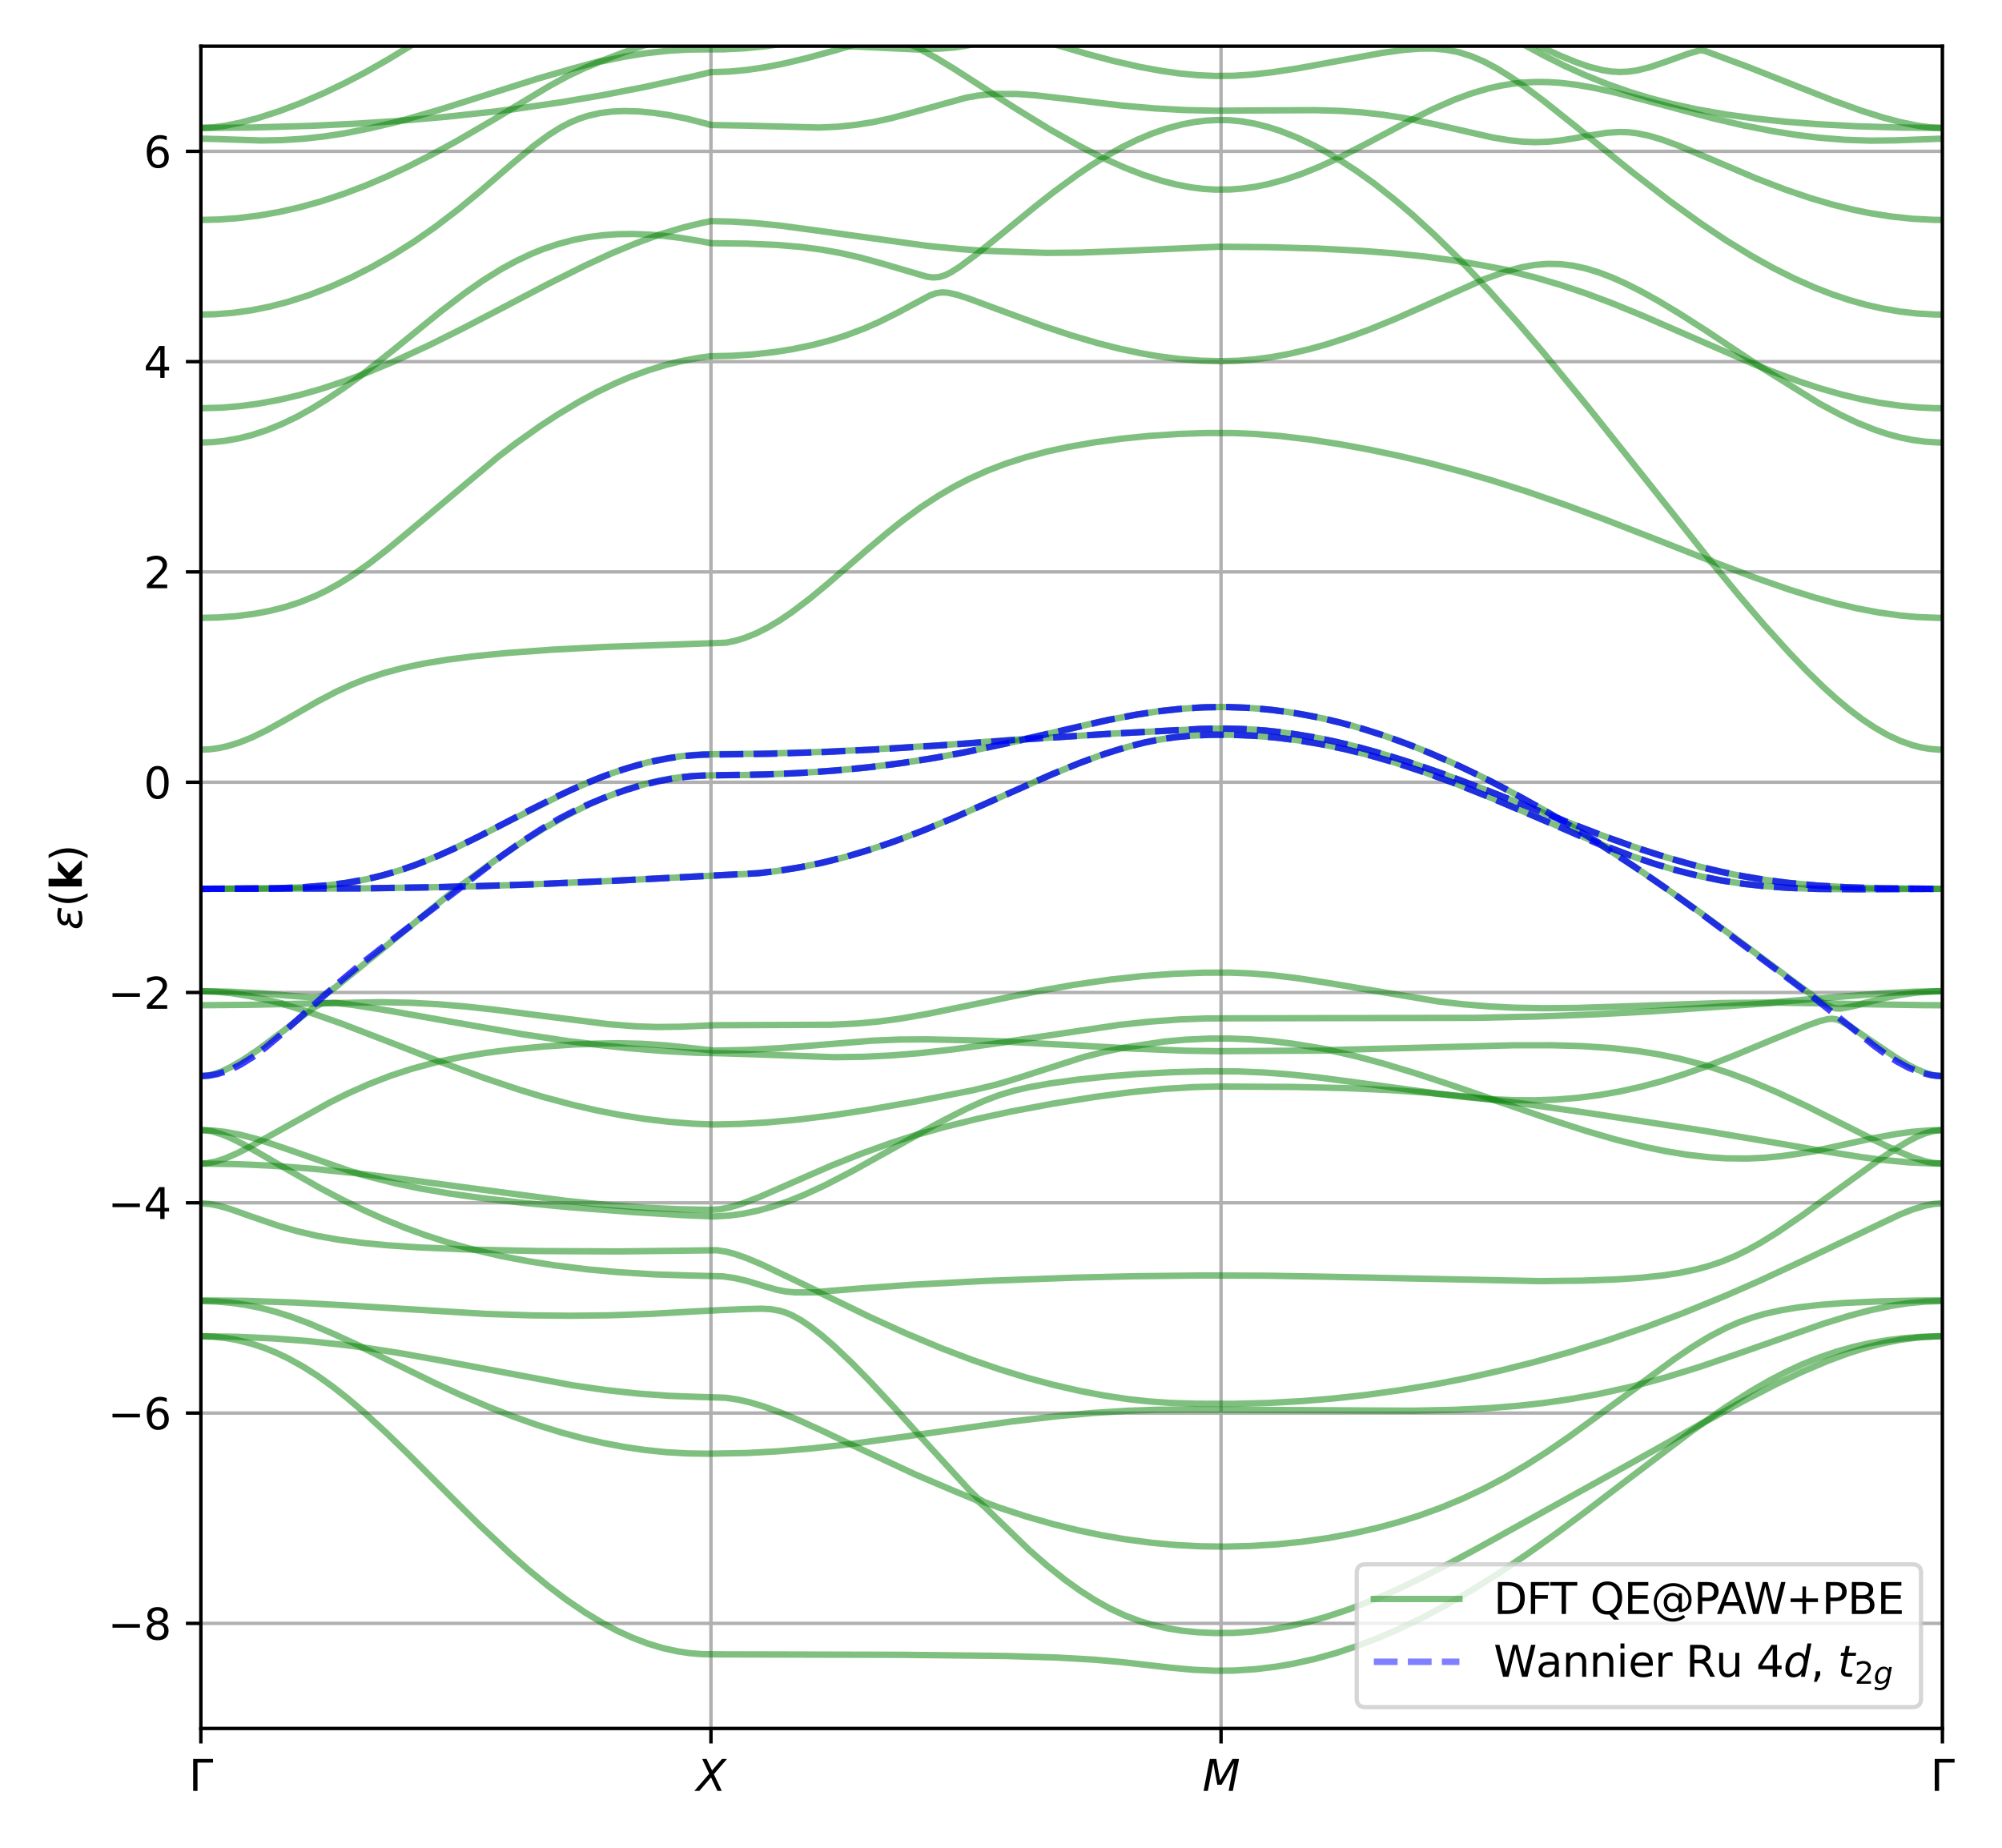 <?xml version="1.0" encoding="utf-8" standalone="no"?>
<!DOCTYPE svg PUBLIC "-//W3C//DTD SVG 1.1//EN"
  "http://www.w3.org/Graphics/SVG/1.1/DTD/svg11.dtd">
<svg xmlns:xlink="http://www.w3.org/1999/xlink" width="468pt" height="432pt" viewBox="0 0 468 432" xmlns="http://www.w3.org/2000/svg" version="1.1">
 <defs>
  <style type="text/css">*{stroke-linejoin: round; stroke-linecap: butt}</style>
 </defs>
 <g id="figure_1">
  <g id="patch_1">
   <path d="M 0 432 
L 468 432 
L 468 0 
L 0 0 
z
" style="fill: #ffffff"/>
  </g>
  <g id="axes_1">
   <g id="patch_2">
    <path d="M 46.955 404.12 
L 454.072 404.12 
L 454.072 10.8 
L 46.955 10.8 
z
" style="fill: #ffffff"/>
   </g>
   <g id="matplotlib.axis_1">
    <g id="xtick_1">
     <g id="line2d_1">
      <path d="M 46.955 404.12 
L 46.955 10.8 
" clip-path="url(#p832e270a33)" style="fill: none; stroke: #b0b0b0; stroke-width: 0.8; stroke-linecap: square"/>
     </g>
     <g id="line2d_2">
      <defs>
       <path id="m5870dacb03" d="M 0 0 
L 0 3.5 
" style="stroke: #000000; stroke-width: 0.8"/>
      </defs>
      <g>
       <use xlink:href="#m5870dacb03" x="46.955" y="404.12" style="stroke: #000000; stroke-width: 0.8"/>
      </g>
     </g>
     <g id="text_1">
      <!-- $\Gamma$ -->
      <g transform="translate(44.155 418.718) scale(0.1 -0.1)">
       <defs>
        <path id="DejaVuSans-393" d="M 628 0 
L 628 4666 
L 3531 4666 
L 3531 4134 
L 1259 4134 
L 1259 0 
L 628 0 
z
" transform="scale(0.016)"/>
       </defs>
       <use xlink:href="#DejaVuSans-393" transform="translate(0 0.094)"/>
      </g>
     </g>
    </g>
    <g id="xtick_2">
     <g id="line2d_3">
      <path d="M 166.197 404.12 
L 166.197 10.8 
" clip-path="url(#p832e270a33)" style="fill: none; stroke: #b0b0b0; stroke-width: 0.8; stroke-linecap: square"/>
     </g>
     <g id="line2d_4">
      <g>
       <use xlink:href="#m5870dacb03" x="166.197" y="404.12" style="stroke: #000000; stroke-width: 0.8"/>
      </g>
     </g>
     <g id="text_2">
      <!-- $X$ -->
      <g transform="translate(162.747 418.718) scale(0.1 -0.1)">
       <defs>
        <path id="DejaVuSans-Oblique-58" d="M 878 4666 
L 1516 4666 
L 2316 2981 
L 3763 4666 
L 4500 4666 
L 2578 2438 
L 3738 0 
L 3103 0 
L 2163 1966 
L 459 0 
L -275 0 
L 1906 2509 
L 878 4666 
z
" transform="scale(0.016)"/>
       </defs>
       <use xlink:href="#DejaVuSans-Oblique-58" transform="translate(0 0.094)"/>
      </g>
     </g>
    </g>
    <g id="xtick_3">
     <g id="line2d_5">
      <path d="M 285.439 404.12 
L 285.439 10.8 
" clip-path="url(#p832e270a33)" style="fill: none; stroke: #b0b0b0; stroke-width: 0.8; stroke-linecap: square"/>
     </g>
     <g id="line2d_6">
      <g>
       <use xlink:href="#m5870dacb03" x="285.439" y="404.12" style="stroke: #000000; stroke-width: 0.8"/>
      </g>
     </g>
     <g id="text_3">
      <!-- $M$ -->
      <g transform="translate(281.089 418.718) scale(0.1 -0.1)">
       <defs>
        <path id="DejaVuSans-Oblique-4d" d="M 1081 4666 
L 2028 4666 
L 2572 1522 
L 4378 4666 
L 5350 4666 
L 4441 0 
L 3828 0 
L 4622 4091 
L 2791 897 
L 2175 897 
L 1581 4103 
L 788 0 
L 172 0 
L 1081 4666 
z
" transform="scale(0.016)"/>
       </defs>
       <use xlink:href="#DejaVuSans-Oblique-4d" transform="translate(0 0.094)"/>
      </g>
     </g>
    </g>
    <g id="xtick_4">
     <g id="line2d_7">
      <path d="M 454.072 404.12 
L 454.072 10.8 
" clip-path="url(#p832e270a33)" style="fill: none; stroke: #b0b0b0; stroke-width: 0.8; stroke-linecap: square"/>
     </g>
     <g id="line2d_8">
      <g>
       <use xlink:href="#m5870dacb03" x="454.072" y="404.12" style="stroke: #000000; stroke-width: 0.8"/>
      </g>
     </g>
     <g id="text_4">
      <!-- $\Gamma$ -->
      <g transform="translate(451.272 418.718) scale(0.1 -0.1)">
       <use xlink:href="#DejaVuSans-393" transform="translate(0 0.094)"/>
      </g>
     </g>
    </g>
   </g>
   <g id="matplotlib.axis_2">
    <g id="ytick_1">
     <g id="line2d_9">
      <path d="M 46.955 379.538 
L 454.072 379.538 
" clip-path="url(#p832e270a33)" style="fill: none; stroke: #b0b0b0; stroke-width: 0.8; stroke-linecap: square"/>
     </g>
     <g id="line2d_10">
      <defs>
       <path id="m8e2f98ad3c" d="M 0 0 
L -3.5 0 
" style="stroke: #000000; stroke-width: 0.8"/>
      </defs>
      <g>
       <use xlink:href="#m8e2f98ad3c" x="46.955" y="379.538" style="stroke: #000000; stroke-width: 0.8"/>
      </g>
     </g>
     <g id="text_5">
      <!-- −8 -->
      <g transform="translate(25.213 383.337) scale(0.1 -0.1)">
       <defs>
        <path id="DejaVuSans-2212" d="M 678 2272 
L 4684 2272 
L 4684 1741 
L 678 1741 
L 678 2272 
z
" transform="scale(0.016)"/>
        <path id="DejaVuSans-38" d="M 2034 2216 
Q 1584 2216 1326 1975 
Q 1069 1734 1069 1313 
Q 1069 891 1326 650 
Q 1584 409 2034 409 
Q 2484 409 2743 651 
Q 3003 894 3003 1313 
Q 3003 1734 2745 1975 
Q 2488 2216 2034 2216 
z
M 1403 2484 
Q 997 2584 770 2862 
Q 544 3141 544 3541 
Q 544 4100 942 4425 
Q 1341 4750 2034 4750 
Q 2731 4750 3128 4425 
Q 3525 4100 3525 3541 
Q 3525 3141 3298 2862 
Q 3072 2584 2669 2484 
Q 3125 2378 3379 2068 
Q 3634 1759 3634 1313 
Q 3634 634 3220 271 
Q 2806 -91 2034 -91 
Q 1263 -91 848 271 
Q 434 634 434 1313 
Q 434 1759 690 2068 
Q 947 2378 1403 2484 
z
M 1172 3481 
Q 1172 3119 1398 2916 
Q 1625 2713 2034 2713 
Q 2441 2713 2670 2916 
Q 2900 3119 2900 3481 
Q 2900 3844 2670 4047 
Q 2441 4250 2034 4250 
Q 1625 4250 1398 4047 
Q 1172 3844 1172 3481 
z
" transform="scale(0.016)"/>
       </defs>
       <use xlink:href="#DejaVuSans-2212"/>
       <use xlink:href="#DejaVuSans-38" x="83.789"/>
      </g>
     </g>
    </g>
    <g id="ytick_2">
     <g id="line2d_11">
      <path d="M 46.955 330.373 
L 454.072 330.373 
" clip-path="url(#p832e270a33)" style="fill: none; stroke: #b0b0b0; stroke-width: 0.8; stroke-linecap: square"/>
     </g>
     <g id="line2d_12">
      <g>
       <use xlink:href="#m8e2f98ad3c" x="46.955" y="330.373" style="stroke: #000000; stroke-width: 0.8"/>
      </g>
     </g>
     <g id="text_6">
      <!-- −6 -->
      <g transform="translate(25.213 334.172) scale(0.1 -0.1)">
       <defs>
        <path id="DejaVuSans-36" d="M 2113 2584 
Q 1688 2584 1439 2293 
Q 1191 2003 1191 1497 
Q 1191 994 1439 701 
Q 1688 409 2113 409 
Q 2538 409 2786 701 
Q 3034 994 3034 1497 
Q 3034 2003 2786 2293 
Q 2538 2584 2113 2584 
z
M 3366 4563 
L 3366 3988 
Q 3128 4100 2886 4159 
Q 2644 4219 2406 4219 
Q 1781 4219 1451 3797 
Q 1122 3375 1075 2522 
Q 1259 2794 1537 2939 
Q 1816 3084 2150 3084 
Q 2853 3084 3261 2657 
Q 3669 2231 3669 1497 
Q 3669 778 3244 343 
Q 2819 -91 2113 -91 
Q 1303 -91 875 529 
Q 447 1150 447 2328 
Q 447 3434 972 4092 
Q 1497 4750 2381 4750 
Q 2619 4750 2861 4703 
Q 3103 4656 3366 4563 
z
" transform="scale(0.016)"/>
       </defs>
       <use xlink:href="#DejaVuSans-2212"/>
       <use xlink:href="#DejaVuSans-36" x="83.789"/>
      </g>
     </g>
    </g>
    <g id="ytick_3">
     <g id="line2d_13">
      <path d="M 46.955 281.207 
L 454.072 281.207 
" clip-path="url(#p832e270a33)" style="fill: none; stroke: #b0b0b0; stroke-width: 0.8; stroke-linecap: square"/>
     </g>
     <g id="line2d_14">
      <g>
       <use xlink:href="#m8e2f98ad3c" x="46.955" y="281.207" style="stroke: #000000; stroke-width: 0.8"/>
      </g>
     </g>
     <g id="text_7">
      <!-- −4 -->
      <g transform="translate(25.213 285.007) scale(0.1 -0.1)">
       <defs>
        <path id="DejaVuSans-34" d="M 2419 4116 
L 825 1625 
L 2419 1625 
L 2419 4116 
z
M 2253 4666 
L 3047 4666 
L 3047 1625 
L 3713 1625 
L 3713 1100 
L 3047 1100 
L 3047 0 
L 2419 0 
L 2419 1100 
L 313 1100 
L 313 1709 
L 2253 4666 
z
" transform="scale(0.016)"/>
       </defs>
       <use xlink:href="#DejaVuSans-2212"/>
       <use xlink:href="#DejaVuSans-34" x="83.789"/>
      </g>
     </g>
    </g>
    <g id="ytick_4">
     <g id="line2d_15">
      <path d="M 46.955 232.042 
L 454.072 232.042 
" clip-path="url(#p832e270a33)" style="fill: none; stroke: #b0b0b0; stroke-width: 0.8; stroke-linecap: square"/>
     </g>
     <g id="line2d_16">
      <g>
       <use xlink:href="#m8e2f98ad3c" x="46.955" y="232.042" style="stroke: #000000; stroke-width: 0.8"/>
      </g>
     </g>
     <g id="text_8">
      <!-- −2 -->
      <g transform="translate(25.213 235.842) scale(0.1 -0.1)">
       <defs>
        <path id="DejaVuSans-32" d="M 1228 531 
L 3431 531 
L 3431 0 
L 469 0 
L 469 531 
Q 828 903 1448 1529 
Q 2069 2156 2228 2338 
Q 2531 2678 2651 2914 
Q 2772 3150 2772 3378 
Q 2772 3750 2511 3984 
Q 2250 4219 1831 4219 
Q 1534 4219 1204 4116 
Q 875 4013 500 3803 
L 500 4441 
Q 881 4594 1212 4672 
Q 1544 4750 1819 4750 
Q 2544 4750 2975 4387 
Q 3406 4025 3406 3419 
Q 3406 3131 3298 2873 
Q 3191 2616 2906 2266 
Q 2828 2175 2409 1742 
Q 1991 1309 1228 531 
z
" transform="scale(0.016)"/>
       </defs>
       <use xlink:href="#DejaVuSans-2212"/>
       <use xlink:href="#DejaVuSans-32" x="83.789"/>
      </g>
     </g>
    </g>
    <g id="ytick_5">
     <g id="line2d_17">
      <path d="M 46.955 182.877 
L 454.072 182.877 
" clip-path="url(#p832e270a33)" style="fill: none; stroke: #b0b0b0; stroke-width: 0.8; stroke-linecap: square"/>
     </g>
     <g id="line2d_18">
      <g>
       <use xlink:href="#m8e2f98ad3c" x="46.955" y="182.877" style="stroke: #000000; stroke-width: 0.8"/>
      </g>
     </g>
     <g id="text_9">
      <!-- 0 -->
      <g transform="translate(33.593 186.677) scale(0.1 -0.1)">
       <defs>
        <path id="DejaVuSans-30" d="M 2034 4250 
Q 1547 4250 1301 3770 
Q 1056 3291 1056 2328 
Q 1056 1369 1301 889 
Q 1547 409 2034 409 
Q 2525 409 2770 889 
Q 3016 1369 3016 2328 
Q 3016 3291 2770 3770 
Q 2525 4250 2034 4250 
z
M 2034 4750 
Q 2819 4750 3233 4129 
Q 3647 3509 3647 2328 
Q 3647 1150 3233 529 
Q 2819 -91 2034 -91 
Q 1250 -91 836 529 
Q 422 1150 422 2328 
Q 422 3509 836 4129 
Q 1250 4750 2034 4750 
z
" transform="scale(0.016)"/>
       </defs>
       <use xlink:href="#DejaVuSans-30"/>
      </g>
     </g>
    </g>
    <g id="ytick_6">
     <g id="line2d_19">
      <path d="M 46.955 133.713 
L 454.072 133.713 
" clip-path="url(#p832e270a33)" style="fill: none; stroke: #b0b0b0; stroke-width: 0.8; stroke-linecap: square"/>
     </g>
     <g id="line2d_20">
      <g>
       <use xlink:href="#m8e2f98ad3c" x="46.955" y="133.713" style="stroke: #000000; stroke-width: 0.8"/>
      </g>
     </g>
     <g id="text_10">
      <!-- 2 -->
      <g transform="translate(33.593 137.512) scale(0.1 -0.1)">
       <use xlink:href="#DejaVuSans-32"/>
      </g>
     </g>
    </g>
    <g id="ytick_7">
     <g id="line2d_21">
      <path d="M 46.955 84.547 
L 454.072 84.547 
" clip-path="url(#p832e270a33)" style="fill: none; stroke: #b0b0b0; stroke-width: 0.8; stroke-linecap: square"/>
     </g>
     <g id="line2d_22">
      <g>
       <use xlink:href="#m8e2f98ad3c" x="46.955" y="84.547" style="stroke: #000000; stroke-width: 0.8"/>
      </g>
     </g>
     <g id="text_11">
      <!-- 4 -->
      <g transform="translate(33.593 88.347) scale(0.1 -0.1)">
       <use xlink:href="#DejaVuSans-34"/>
      </g>
     </g>
    </g>
    <g id="ytick_8">
     <g id="line2d_23">
      <path d="M 46.955 35.383 
L 454.072 35.383 
" clip-path="url(#p832e270a33)" style="fill: none; stroke: #b0b0b0; stroke-width: 0.8; stroke-linecap: square"/>
     </g>
     <g id="line2d_24">
      <g>
       <use xlink:href="#m8e2f98ad3c" x="46.955" y="35.383" style="stroke: #000000; stroke-width: 0.8"/>
      </g>
     </g>
     <g id="text_12">
      <!-- 6 -->
      <g transform="translate(33.593 39.182) scale(0.1 -0.1)">
       <use xlink:href="#DejaVuSans-36"/>
      </g>
     </g>
    </g>
    <g id="text_13">
     <!-- $\epsilon(\mathbf{k})$ -->
     <g transform="translate(19.133 217.41) rotate(-90) scale(0.1 -0.1)">
      <defs>
       <path id="DejaVuSans-Oblique-3b5" d="M 1263 1888 
Q 925 1963 778 2166 
Q 669 2309 669 2503 
Q 669 3034 1175 3344 
Q 1575 3588 2188 3588 
Q 2425 3588 2684 3550 
Q 2944 3513 3234 3438 
L 3134 2916 
Q 2847 3006 2606 3047 
Q 2359 3088 2138 3088 
Q 1766 3088 1522 2944 
Q 1228 2772 1228 2522 
Q 1228 2356 1381 2241 
Q 1563 2103 1925 2103 
L 2409 2103 
L 2319 1628 
L 1856 1628 
Q 1425 1628 1172 1469 
Q 828 1253 828 916 
Q 828 703 1013 563 
Q 1244 388 1716 388 
Q 2006 388 2284 444 
Q 2563 503 2806 619 
L 2700 84 
Q 2403 -3 2131 -47 
Q 1859 -91 1609 -91 
Q 866 -91 516 194 
Q 250 413 250 781 
Q 250 1278 600 1584 
Q 859 1813 1263 1888 
z
" transform="scale(0.016)"/>
       <path id="DejaVuSans-28" d="M 1984 4856 
Q 1566 4138 1362 3434 
Q 1159 2731 1159 2009 
Q 1159 1288 1364 580 
Q 1569 -128 1984 -844 
L 1484 -844 
Q 1016 -109 783 600 
Q 550 1309 550 2009 
Q 550 2706 781 3412 
Q 1013 4119 1484 4856 
L 1984 4856 
z
" transform="scale(0.016)"/>
       <path id="DejaVuSans-Bold-6b" d="M 538 4863 
L 1656 4863 
L 1656 2216 
L 2944 3500 
L 4244 3500 
L 2534 1894 
L 4378 0 
L 3022 0 
L 1656 1459 
L 1656 0 
L 538 0 
L 538 4863 
z
" transform="scale(0.016)"/>
       <path id="DejaVuSans-29" d="M 513 4856 
L 1013 4856 
Q 1481 4119 1714 3412 
Q 1947 2706 1947 2009 
Q 1947 1309 1714 600 
Q 1481 -109 1013 -844 
L 513 -844 
Q 928 -128 1133 580 
Q 1338 1288 1338 2009 
Q 1338 2731 1133 3434 
Q 928 4138 513 4856 
z
" transform="scale(0.016)"/>
      </defs>
      <use xlink:href="#DejaVuSans-Oblique-3b5" transform="translate(0 0.016)"/>
      <use xlink:href="#DejaVuSans-28" transform="translate(54.053 0.016)"/>
      <use xlink:href="#DejaVuSans-Bold-6b" transform="translate(93.066 0.016)"/>
      <use xlink:href="#DejaVuSans-29" transform="translate(159.57 0.016)"/>
     </g>
    </g>
   </g>
   <g id="line2d_25">
    <path d="M 0 0 
" clip-path="url(#p832e270a33)" style="fill: none; stroke: #008000; stroke-opacity: 0.5; stroke-width: 1.5; stroke-linecap: square"/>
   </g>
   <g id="line2d_26">
    <path d="M 0 0 
" clip-path="url(#p832e270a33)" style="fill: none; stroke: #008000; stroke-opacity: 0.5; stroke-width: 1.5; stroke-linecap: square"/>
   </g>
   <g id="line2d_27">
    <path d="M 0 0 
" clip-path="url(#p832e270a33)" style="fill: none; stroke: #008000; stroke-opacity: 0.5; stroke-width: 1.5; stroke-linecap: square"/>
   </g>
   <g id="line2d_28">
    <path d="M 0 0 
" clip-path="url(#p832e270a33)" style="fill: none; stroke: #008000; stroke-opacity: 0.5; stroke-width: 1.5; stroke-linecap: square"/>
   </g>
   <g id="line2d_29">
    <path d="M 0 0 
" clip-path="url(#p832e270a33)" style="fill: none; stroke: #008000; stroke-opacity: 0.5; stroke-width: 1.5; stroke-linecap: square"/>
   </g>
   <g id="line2d_30">
    <path d="M 0 0 
" clip-path="url(#p832e270a33)" style="fill: none; stroke: #008000; stroke-opacity: 0.5; stroke-width: 1.5; stroke-linecap: square"/>
   </g>
   <g id="line2d_31">
    <path d="M 0 0 
" clip-path="url(#p832e270a33)" style="fill: none; stroke: #008000; stroke-opacity: 0.5; stroke-width: 1.5; stroke-linecap: square"/>
   </g>
   <g id="line2d_32">
    <path d="M 0 0 
" clip-path="url(#p832e270a33)" style="fill: none; stroke: #008000; stroke-opacity: 0.5; stroke-width: 1.5; stroke-linecap: square"/>
   </g>
   <g id="line2d_33">
    <path d="M 0 0 
" clip-path="url(#p832e270a33)" style="fill: none; stroke: #008000; stroke-opacity: 0.5; stroke-width: 1.5; stroke-linecap: square"/>
   </g>
   <g id="line2d_34">
    <path d="M 0 0 
" clip-path="url(#p832e270a33)" style="fill: none; stroke: #008000; stroke-opacity: 0.5; stroke-width: 1.5; stroke-linecap: square"/>
   </g>
   <g id="line2d_35">
    <path d="M 0 0 
" clip-path="url(#p832e270a33)" style="fill: none; stroke: #008000; stroke-opacity: 0.5; stroke-width: 1.5; stroke-linecap: square"/>
   </g>
   <g id="line2d_36">
    <path d="M 0 0 
" clip-path="url(#p832e270a33)" style="fill: none; stroke: #008000; stroke-opacity: 0.5; stroke-width: 1.5; stroke-linecap: square"/>
   </g>
   <g id="line2d_37">
    <path d="M 0 0 
" clip-path="url(#p832e270a33)" style="fill: none; stroke: #008000; stroke-opacity: 0.5; stroke-width: 1.5; stroke-linecap: square"/>
   </g>
   <g id="line2d_38">
    <path d="M 0 0 
" clip-path="url(#p832e270a33)" style="fill: none; stroke: #008000; stroke-opacity: 0.5; stroke-width: 1.5; stroke-linecap: square"/>
   </g>
   <g id="line2d_39">
    <path d="M 0 0 
" clip-path="url(#p832e270a33)" style="fill: none; stroke: #008000; stroke-opacity: 0.5; stroke-width: 1.5; stroke-linecap: square"/>
   </g>
   <g id="line2d_40">
    <path d="M 0 0 
" clip-path="url(#p832e270a33)" style="fill: none; stroke: #008000; stroke-opacity: 0.5; stroke-width: 1.5; stroke-linecap: square"/>
   </g>
   <g id="line2d_41">
    <path d="M 46.955 312.415 
L 49.763 312.513 
L 52.57 312.803 
L 55.378 313.288 
L 58.877 314.17 
L 61.685 315.097 
L 64.493 316.225 
L 67.3 317.55 
L 70.8 319.485 
L 74.313 321.715 
L 77.812 324.224 
L 81.325 326.987 
L 84.838 329.972 
L 90.44 335.117 
L 96.055 340.574 
L 106.58 351.113 
L 112.182 356.639 
L 119.208 363.222 
L 123.413 366.927 
L 128.323 370.951 
L 132.527 374.112 
L 136.732 376.974 
L 140.95 379.508 
L 144.45 381.354 
L 147.963 382.945 
L 151.462 384.272 
L 154.975 385.324 
L 158.488 386.096 
L 161.282 386.507 
L 164.09 386.735 
L 167.603 386.784 
L 211.087 386.893 
L 234.932 387.163 
L 246.868 387.517 
L 255.983 388.038 
L 262.29 388.599 
L 273.52 389.884 
L 279.122 390.398 
L 284.032 390.612 
L 288.423 390.573 
L 293.373 390.258 
L 298.336 389.658 
L 302.302 388.977 
L 307.265 387.876 
L 312.228 386.499 
L 317.178 384.86 
L 322.141 382.964 
L 327.104 380.818 
L 332.068 378.436 
L 338.016 375.282 
L 342.979 372.426 
L 349.925 368.102 
L 356.857 363.446 
L 363.803 358.51 
L 370.749 353.36 
L 379.677 346.548 
L 395.552 334.534 
L 398.532 332.462 
L 407.447 327.6 
L 415.391 323.512 
L 421.339 320.689 
L 427.287 318.157 
L 432.25 316.329 
L 436.216 315.08 
L 440.194 314.05 
L 444.159 313.258 
L 448.125 312.722 
L 452.09 312.449 
L 454.072 312.415 
L 454.072 312.415 
" clip-path="url(#p832e270a33)" style="fill: none; stroke: #008000; stroke-opacity: 0.5; stroke-width: 1.5; stroke-linecap: square"/>
   </g>
   <g id="line2d_42">
    <path d="M 46.955 312.415 
L 55.378 312.54 
L 63.787 312.919 
L 71.505 313.497 
L 79.223 314.298 
L 84.133 314.925 
L 84.838 315.114 
L 101.67 323.366 
L 107.272 325.955 
L 114.298 328.964 
L 119.9 331.159 
L 125.515 333.14 
L 131.13 334.888 
L 136.04 336.216 
L 140.95 337.349 
L 145.86 338.278 
L 150.77 339.001 
L 155.68 339.51 
L 160.59 339.802 
L 165.5 339.876 
L 174.615 339.706 
L 181.627 339.328 
L 189.345 338.681 
L 197.768 337.75 
L 198.46 337.661 
L 199.165 337.819 
L 213.895 344.692 
L 223.01 348.576 
L 227.92 350.592 
L 228.625 350.973 
L 230.022 352.155 
L 240.547 362.354 
L 244.752 366.02 
L 248.97 369.368 
L 252.47 371.883 
L 255.983 374.127 
L 259.482 376.074 
L 262.995 377.713 
L 266.508 379.038 
L 269.302 379.882 
L 272.815 380.688 
L 276.328 381.251 
L 279.827 381.607 
L 284.032 381.802 
L 288.423 381.757 
L 292.388 381.504 
L 296.354 381.052 
L 301.317 380.209 
L 306.267 379.066 
L 310.245 377.947 
L 315.195 376.305 
L 320.159 374.412 
L 325.122 372.293 
L 331.07 369.496 
L 337.018 366.479 
L 344.961 362.229 
L 386.623 339.119 
L 398.532 332.393 
L 403.482 328.971 
L 409.443 325.183 
L 413.409 322.892 
L 417.374 320.817 
L 421.339 318.976 
L 425.304 317.378 
L 429.283 316.021 
L 433.248 314.905 
L 437.214 314.013 
L 441.179 313.334 
L 445.144 312.85 
L 449.123 312.548 
L 454.072 312.415 
L 454.072 312.415 
" clip-path="url(#p832e270a33)" style="fill: none; stroke: #008000; stroke-opacity: 0.5; stroke-width: 1.5; stroke-linecap: square"/>
   </g>
   <g id="line2d_43">
    <path d="M 46.955 304.182 
L 50.468 304.281 
L 53.967 304.581 
L 57.48 305.084 
L 60.98 305.795 
L 64.493 306.712 
L 67.992 307.825 
L 72.21 309.391 
L 77.812 311.791 
L 84.838 315.023 
L 93.247 316.319 
L 102.362 317.953 
L 133.938 323.897 
L 141.642 324.999 
L 149.36 325.837 
L 156.372 326.341 
L 162.693 326.57 
L 169.705 326.798 
L 172.513 327.226 
L 175.32 327.87 
L 178.82 328.927 
L 182.333 330.205 
L 186.537 331.946 
L 192.858 334.815 
L 198.46 337.482 
L 199.165 337.575 
L 211.793 335.84 
L 214.6 335.432 
L 215.292 336.002 
L 226.523 348.291 
L 228.625 350.341 
L 230.022 351.142 
L 233.535 352.46 
L 239.842 354.527 
L 246.163 356.334 
L 251.778 357.723 
L 257.38 358.903 
L 262.995 359.872 
L 269.302 360.705 
L 274.917 361.219 
L 280.533 361.516 
L 286.427 361.597 
L 292.388 361.447 
L 298.336 361.074 
L 304.284 360.469 
L 310.245 359.626 
L 316.193 358.532 
L 322.141 357.167 
L 327.104 355.81 
L 332.068 354.232 
L 337.018 352.421 
L 341.981 350.351 
L 346.944 348.008 
L 351.907 345.38 
L 356.857 342.474 
L 361.82 339.311 
L 366.784 335.918 
L 374.714 330.146 
L 383.643 323.612 
L 389.604 321.965 
L 397.534 319.5 
L 406.463 316.442 
L 426.302 309.463 
L 432.25 307.636 
L 437.214 306.328 
L 442.177 305.286 
L 446.142 304.681 
L 450.107 304.308 
L 454.072 304.182 
L 454.072 304.182 
" clip-path="url(#p832e270a33)" style="fill: none; stroke: #008000; stroke-opacity: 0.5; stroke-width: 1.5; stroke-linecap: square"/>
   </g>
   <g id="line2d_44">
    <path d="M 46.955 304.032 
L 57.48 304.141 
L 68.697 304.522 
L 79.928 305.139 
L 113.593 307.184 
L 124.118 307.526 
L 133.233 307.621 
L 142.347 307.518 
L 152.167 307.179 
L 161.987 306.626 
L 168.308 306.306 
L 174.615 306.041 
L 178.128 305.965 
L 180.23 306.087 
L 182.333 306.464 
L 183.73 306.901 
L 185.14 307.496 
L 187.243 308.656 
L 189.345 310.072 
L 192.153 312.253 
L 194.96 314.686 
L 199.165 318.681 
L 203.37 322.978 
L 208.985 329.011 
L 214.6 335.22 
L 215.292 335.328 
L 236.343 332.359 
L 246.868 331.135 
L 255.277 330.363 
L 263.7 329.822 
L 270.713 329.591 
L 278.43 329.559 
L 330.085 329.817 
L 339.998 329.61 
L 347.942 329.224 
L 354.875 328.674 
L 360.836 328.015 
L 366.784 327.162 
L 373.729 325.906 
L 380.675 324.362 
L 382.658 323.868 
L 383.643 323.425 
L 391.586 317.626 
L 395.552 314.952 
L 399.517 312.538 
L 403.482 310.463 
L 406.463 309.165 
L 409.443 308.088 
L 412.411 307.216 
L 416.376 306.323 
L 420.355 305.67 
L 425.304 305.089 
L 431.266 304.627 
L 439.196 304.261 
L 448.125 304.067 
L 454.072 304.032 
L 454.072 304.032 
" clip-path="url(#p832e270a33)" style="fill: none; stroke: #008000; stroke-opacity: 0.5; stroke-width: 1.5; stroke-linecap: square"/>
   </g>
   <g id="line2d_45">
    <path d="M 46.955 281.348 
L 49.057 281.498 
L 51.16 281.906 
L 53.967 282.724 
L 58.877 284.462 
L 65.198 286.623 
L 69.403 287.835 
L 74.313 288.978 
L 79.223 289.856 
L 84.838 290.598 
L 90.44 291.136 
L 98.157 291.653 
L 108.683 292.1 
L 110.785 292.176 
L 117.092 293.646 
L 123.413 294.858 
L 129.72 295.846 
L 137.437 296.785 
L 144.45 297.422 
L 152.873 297.938 
L 161.282 298.214 
L 169 298.41 
L 171.807 298.826 
L 174.615 299.482 
L 178.82 300.753 
L 181.627 301.552 
L 183.73 301.96 
L 185.832 302.154 
L 188.64 302.162 
L 191.447 302.132 
L 203.37 307.924 
L 211.793 311.749 
L 220.202 315.267 
L 227.228 317.934 
L 233.535 320.104 
L 239.842 322.049 
L 246.163 323.752 
L 252.47 325.203 
L 258.085 326.27 
L 263.7 327.113 
L 268.61 327.649 
L 273.52 327.993 
L 279.827 328.19 
L 288.423 328.212 
L 296.354 328.01 
L 304.284 327.577 
L 311.23 327.012 
L 319.174 326.147 
L 327.104 325.053 
L 335.035 323.733 
L 342.979 322.182 
L 350.909 320.404 
L 358.853 318.396 
L 366.784 316.161 
L 375.712 313.374 
L 384.641 310.301 
L 393.569 306.943 
L 403.482 302.889 
L 411.426 299.413 
L 422.337 294.339 
L 444.159 283.929 
L 447.127 282.761 
L 450.107 281.856 
L 452.09 281.48 
L 454.072 281.348 
L 454.072 281.348 
" clip-path="url(#p832e270a33)" style="fill: none; stroke: #008000; stroke-opacity: 0.5; stroke-width: 1.5; stroke-linecap: square"/>
   </g>
   <g id="line2d_46">
    <path d="M 46.955 272.041 
L 55.378 272.173 
L 63.082 272.518 
L 65.89 272.697 
L 75.018 277.867 
L 79.928 280.448 
L 84.838 282.847 
L 89.748 285.047 
L 94.658 287.043 
L 99.568 288.831 
L 104.478 290.416 
L 109.388 291.81 
L 110.785 292.166 
L 126.22 292.496 
L 144.45 292.579 
L 157.783 292.429 
L 167.603 292.304 
L 169.705 292.629 
L 171.807 293.182 
L 174.615 294.172 
L 178.128 295.657 
L 184.435 298.654 
L 191.447 302.017 
L 201.267 301.227 
L 213.19 300.374 
L 230.022 299.487 
L 251.073 298.715 
L 265.097 298.381 
L 281.238 298.201 
L 296.354 298.258 
L 310.245 298.499 
L 359.838 299.519 
L 369.764 299.413 
L 377.695 299.131 
L 383.643 298.73 
L 388.606 298.209 
L 392.571 297.606 
L 396.536 296.781 
L 399.517 295.967 
L 402.498 294.956 
L 405.465 293.73 
L 408.445 292.287 
L 411.426 290.642 
L 415.391 288.191 
L 421.339 284.128 
L 428.285 279.101 
L 439.196 271.222 
L 440.194 271.185 
L 446.142 271.751 
L 451.105 271.999 
L 454.072 272.041 
L 454.072 272.041 
" clip-path="url(#p832e270a33)" style="fill: none; stroke: #008000; stroke-opacity: 0.5; stroke-width: 1.5; stroke-linecap: square"/>
   </g>
   <g id="line2d_47">
    <path d="M 46.955 272.041 
L 48.352 271.962 
L 50.468 271.556 
L 52.57 270.873 
L 55.378 269.666 
L 58.172 268.25 
L 61.685 270.236 
L 65.89 272.695 
L 73.607 273.307 
L 83.427 274.329 
L 86.235 275.091 
L 92.542 276.674 
L 98.157 277.847 
L 105.17 279.057 
L 112.887 280.141 
L 122.707 281.262 
L 133.233 282.252 
L 147.963 283.381 
L 159.885 284.103 
L 166.897 284.403 
L 170.41 284.207 
L 173.91 283.73 
L 177.423 282.99 
L 180.922 281.999 
L 184.435 280.785 
L 187.948 279.371 
L 192.858 277.11 
L 199.165 273.845 
L 206.177 269.946 
L 214.6 265.236 
L 220.907 263.456 
L 228.625 261.546 
L 236.343 259.872 
L 246.163 258.024 
L 255.983 256.453 
L 264.392 255.347 
L 272.11 254.582 
L 279.122 254.154 
L 284.737 254.024 
L 302.302 254.125 
L 315.195 254.417 
L 325.122 254.87 
L 334.05 255.509 
L 342.979 256.532 
L 348.927 257.087 
L 351.907 258.09 
L 362.818 261.854 
L 370.749 264.41 
L 377.695 266.431 
L 384.641 268.166 
L 389.604 269.189 
L 394.554 269.998 
L 399.517 270.558 
L 403.482 270.812 
L 408.445 270.861 
L 412.411 270.681 
L 416.376 270.308 
L 420.355 269.757 
L 425.304 268.965 
L 435.231 270.541 
L 439.196 271.067 
L 440.194 270.541 
L 442.177 269.214 
L 443.161 268.946 
L 447.127 270.593 
L 450.107 271.524 
L 452.09 271.908 
L 454.072 272.041 
L 454.072 272.041 
" clip-path="url(#p832e270a33)" style="fill: none; stroke: #008000; stroke-opacity: 0.5; stroke-width: 1.5; stroke-linecap: square"/>
   </g>
   <g id="line2d_48">
    <path d="M 46.955 264.211 
L 48.352 264.297 
L 49.763 264.548 
L 51.865 265.19 
L 53.967 266.067 
L 56.775 267.471 
L 58.172 268.235 
L 60.98 266.721 
L 61.685 266.814 
L 66.595 268.481 
L 82.03 273.86 
L 84.133 274.41 
L 93.953 275.644 
L 132.527 280.782 
L 142.347 281.746 
L 150.77 282.353 
L 158.488 282.709 
L 166.192 282.859 
L 168.308 282.719 
L 170.41 282.328 
L 173.218 281.507 
L 177.423 279.897 
L 183.73 277.149 
L 194.255 272.557 
L 201.267 269.755 
L 208.28 267.242 
L 214.6 265.187 
L 220.202 262.124 
L 225.817 259.275 
L 230.022 257.382 
L 233.535 256.05 
L 237.048 254.995 
L 240.547 254.184 
L 245.457 253.306 
L 251.778 252.431 
L 258.79 251.679 
L 265.803 251.111 
L 274.212 250.664 
L 281.93 250.467 
L 289.408 250.494 
L 295.356 250.74 
L 301.317 251.18 
L 308.263 251.908 
L 318.176 253.228 
L 336.033 255.683 
L 344.961 256.61 
L 355.873 257.999 
L 371.747 260.288 
L 398.532 264.405 
L 415.391 267.245 
L 424.32 268.796 
L 425.304 268.855 
L 432.25 267.353 
L 437.214 266.264 
L 438.211 266.574 
L 442.177 268.491 
L 443.161 268.575 
L 446.142 266.79 
L 448.125 265.767 
L 450.107 264.946 
L 452.09 264.403 
L 454.072 264.211 
L 454.072 264.211 
" clip-path="url(#p832e270a33)" style="fill: none; stroke: #008000; stroke-opacity: 0.5; stroke-width: 1.5; stroke-linecap: square"/>
   </g>
   <g id="line2d_49">
    <path d="M 46.955 264.211 
L 49.763 264.317 
L 52.57 264.627 
L 56.07 265.278 
L 59.583 266.18 
L 60.98 266.596 
L 61.685 266.328 
L 77.12 257.736 
L 81.325 255.654 
L 86.235 253.469 
L 91.145 251.563 
L 96.055 249.946 
L 100.965 248.601 
L 102.362 248.262 
L 103.067 248.299 
L 112.887 251.922 
L 121.31 254.747 
L 126.912 256.446 
L 133.938 258.326 
L 139.54 259.622 
L 145.155 260.718 
L 150.77 261.603 
L 156.372 262.274 
L 161.987 262.719 
L 166.897 262.906 
L 173.218 262.766 
L 179.525 262.402 
L 186.537 261.76 
L 194.255 260.802 
L 202.678 259.518 
L 214.6 257.424 
L 227.228 254.944 
L 232.83 253.596 
L 237.048 252.343 
L 253.175 247.18 
L 258.085 245.934 
L 262.29 245.032 
L 266.508 245.229 
L 277.02 245.649 
L 284.737 245.769 
L 301.317 245.664 
L 311.23 245.624 
L 317.178 247.001 
L 323.139 248.591 
L 331.07 250.981 
L 339.014 253.599 
L 348.927 257.001 
L 353.89 257.217 
L 358.853 257.247 
L 363.803 257.072 
L 368.766 256.674 
L 373.729 256.042 
L 378.693 255.175 
L 383.643 254.068 
L 388.606 252.734 
L 393.569 251.185 
L 398.532 249.447 
L 399.517 249.356 
L 404.48 250.983 
L 409.443 252.847 
L 415.391 255.359 
L 422.337 258.597 
L 433.248 264.071 
L 437.214 266.077 
L 438.211 266.057 
L 443.161 265.14 
L 447.127 264.6 
L 451.105 264.285 
L 454.072 264.211 
L 454.072 264.211 
" clip-path="url(#p832e270a33)" style="fill: none; stroke: #008000; stroke-opacity: 0.5; stroke-width: 1.5; stroke-linecap: square"/>
   </g>
   <g id="line2d_50">
    <path d="M 46.955 251.583 
L 48.352 251.485 
L 49.763 251.205 
L 51.865 250.482 
L 53.967 249.474 
L 56.775 247.829 
L 60.288 245.467 
L 65.89 241.295 
L 71.505 236.944 
L 72.21 236.632 
L 79.928 239.346 
L 93.247 244.479 
L 102.362 248.031 
L 103.067 248.1 
L 107.977 247.089 
L 113.593 246.165 
L 119.9 245.359 
L 126.912 244.688 
L 134.63 244.174 
L 138.143 244.103 
L 146.552 245.027 
L 154.975 245.715 
L 162.693 246.128 
L 169 246.266 
L 176.012 246.482 
L 194.96 247.168 
L 201.973 247.072 
L 208.28 246.765 
L 215.292 246.195 
L 223.01 245.32 
L 230.727 244.255 
L 235.637 243.577 
L 251.073 244.38 
L 262.29 245.01 
L 272.11 243.525 
L 277.02 243.08 
L 282.635 242.819 
L 287.425 242.805 
L 292.388 243.001 
L 297.338 243.412 
L 302.302 244.029 
L 307.265 244.843 
L 311.23 245.492 
L 328.102 245.054 
L 353.89 244.383 
L 362.818 244.378 
L 369.764 244.575 
L 376.697 245.032 
L 382.658 245.696 
L 387.608 246.482 
L 392.571 247.502 
L 397.534 248.776 
L 398.532 249.061 
L 399.517 249.081 
L 405.465 246.76 
L 415.391 242.633 
L 422.337 239.815 
L 425.304 238.761 
L 427.287 238.262 
L 428.285 238.183 
L 429.283 238.316 
L 430.268 238.682 
L 432.25 239.82 
L 436.216 242.532 
L 443.161 247.227 
L 446.142 249.007 
L 448.125 250.027 
L 450.107 250.848 
L 452.09 251.391 
L 454.072 251.583 
L 454.072 251.583 
" clip-path="url(#p832e270a33)" style="fill: none; stroke: #008000; stroke-opacity: 0.5; stroke-width: 1.5; stroke-linecap: square"/>
   </g>
   <g id="line2d_51">
    <path d="M 46.955 235.022 
L 58.877 234.914 
L 65.89 234.761 
L 67.3 235.093 
L 71.505 236.401 
L 72.21 236.416 
L 73.607 235.428 
L 75.018 234.69 
L 75.71 234.493 
L 78.517 234.469 
L 82.722 234.985 
L 91.145 236.33 
L 105.17 238.835 
L 122.002 241.777 
L 133.233 243.466 
L 138.143 244.022 
L 144.45 243.906 
L 150.065 244.034 
L 155.68 244.412 
L 161.987 245.086 
L 166.897 245.629 
L 174.615 245.469 
L 182.333 245.052 
L 190.05 244.435 
L 204.075 243.289 
L 210.382 243.041 
L 216.703 242.999 
L 226.523 243.21 
L 235.637 243.505 
L 261.598 239.619 
L 268.61 238.867 
L 275.623 238.35 
L 281.93 238.109 
L 289.408 238.075 
L 344.961 237.964 
L 359.838 237.64 
L 372.731 237.161 
L 385.625 236.485 
L 401.5 235.4 
L 415.391 234.415 
L 426.302 234.579 
L 428.285 235.538 
L 429.283 235.784 
L 430.268 235.801 
L 432.25 235.45 
L 435.231 234.779 
L 450.107 235.01 
L 454.072 235.022 
L 454.072 235.022 
" clip-path="url(#p832e270a33)" style="fill: none; stroke: #008000; stroke-opacity: 0.5; stroke-width: 1.5; stroke-linecap: square"/>
   </g>
   <g id="line2d_52">
    <path d="M 46.955 231.733 
L 50.468 231.848 
L 53.967 232.183 
L 58.172 232.851 
L 62.39 233.768 
L 66.595 234.742 
L 89.043 234.304 
L 96.055 234.449 
L 102.362 234.783 
L 108.683 235.305 
L 115.695 236.067 
L 125.515 237.338 
L 142.347 239.461 
L 148.668 239.953 
L 153.578 240.11 
L 159.18 240.047 
L 164.795 239.784 
L 167.603 239.693 
L 194.255 239.584 
L 200.562 239.272 
L 205.472 238.82 
L 210.382 238.164 
L 216.703 237.067 
L 225.112 235.349 
L 242.65 231.723 
L 251.073 230.243 
L 259.482 229.034 
L 267.2 228.2 
L 274.212 227.686 
L 281.238 227.416 
L 287.425 227.389 
L 292.388 227.583 
L 297.338 227.981 
L 303.3 228.699 
L 310.245 229.776 
L 336.033 234.107 
L 341.981 234.791 
L 347.942 235.282 
L 353.89 235.585 
L 360.836 235.72 
L 368.766 235.646 
L 379.677 235.297 
L 402.498 234.498 
L 412.411 234.405 
L 414.393 234.363 
L 424.32 233.508 
L 425.304 233.859 
L 426.302 234.508 
L 428.285 234.621 
L 434.233 234.756 
L 435.231 234.661 
L 440.194 233.399 
L 444.159 232.603 
L 448.125 232.052 
L 452.09 231.77 
L 454.072 231.733 
L 454.072 231.733 
" clip-path="url(#p832e270a33)" style="fill: none; stroke: #008000; stroke-opacity: 0.5; stroke-width: 1.5; stroke-linecap: square"/>
   </g>
   <g id="line2d_53">
    <path d="M 46.955 231.733 
L 53.967 231.861 
L 60.98 232.234 
L 68.697 232.873 
L 72.902 233.173 
L 74.313 233.095 
L 75.018 232.93 
L 76.415 232.244 
L 78.517 230.73 
L 82.722 227.33 
L 104.478 209.567 
L 107.272 207.394 
L 108.683 207.278 
L 122.707 206.831 
L 143.053 205.943 
L 176.717 204.21 
L 181.627 203.642 
L 187.243 202.733 
L 192.153 201.715 
L 197.063 200.496 
L 201.973 199.085 
L 207.588 197.246 
L 214.6 194.648 
L 222.318 191.476 
L 234.24 186.189 
L 244.752 181.518 
L 251.778 178.625 
L 256.688 176.796 
L 260.893 175.397 
L 265.803 174.016 
L 270.007 173.081 
L 274.212 172.408 
L 278.43 171.995 
L 282.635 171.798 
L 287.425 171.779 
L 292.388 171.958 
L 298.336 172.44 
L 303.3 173.057 
L 308.263 173.866 
L 314.211 175.082 
L 320.159 176.56 
L 325.122 177.973 
L 332.068 180.215 
L 339.998 183.104 
L 346.944 185.862 
L 354.875 189.193 
L 373.729 197.187 
L 379.677 201.027 
L 386.623 205.705 
L 396.536 212.676 
L 405.465 219.186 
L 420.355 230.287 
L 424.32 233.176 
L 425.304 233.422 
L 440.194 232.237 
L 447.127 231.868 
L 454.072 231.733 
L 454.072 231.733 
" clip-path="url(#p832e270a33)" style="fill: none; stroke: #008000; stroke-opacity: 0.5; stroke-width: 1.5; stroke-linecap: square"/>
   </g>
   <g id="line2d_54">
    <path d="M 46.955 207.802 
L 85.53 207.691 
L 104.478 207.384 
L 107.272 207.315 
L 108.683 206.324 
L 115.695 201.174 
L 122.002 196.885 
L 126.912 193.817 
L 131.822 191.019 
L 136.732 188.522 
L 140.95 186.644 
L 144.45 185.277 
L 148.668 183.888 
L 152.167 182.946 
L 156.372 182.088 
L 159.885 181.607 
L 163.398 181.339 
L 166.897 181.277 
L 175.32 181.176 
L 184.435 180.854 
L 192.858 180.341 
L 201.267 179.586 
L 208.985 178.659 
L 216.703 177.499 
L 224.42 176.103 
L 233.535 174.188 
L 239.842 172.816 
L 260.187 171.506 
L 282.635 170.35 
L 288.423 170.36 
L 293.373 170.599 
L 298.336 171.053 
L 303.3 171.717 
L 309.247 172.774 
L 315.195 174.099 
L 321.157 175.665 
L 328.102 177.762 
L 336.033 180.454 
L 345.946 184.146 
L 357.855 188.834 
L 364.801 191.673 
L 374.714 197.585 
L 381.66 200.22 
L 387.608 202.221 
L 392.571 203.664 
L 397.534 204.881 
L 402.498 205.865 
L 407.447 206.619 
L 412.411 207.167 
L 418.372 207.588 
L 425.304 207.831 
L 434.233 207.898 
L 454.072 207.802 
L 454.072 207.802 
" clip-path="url(#p832e270a33)" style="fill: none; stroke: #008000; stroke-opacity: 0.5; stroke-width: 1.5; stroke-linecap: square"/>
   </g>
   <g id="line2d_55">
    <path d="M 46.955 207.802 
L 64.493 207.691 
L 70.8 207.448 
L 76.415 207.005 
L 81.325 206.369 
L 85.53 205.597 
L 89.748 204.584 
L 93.953 203.325 
L 98.157 201.823 
L 102.362 200.1 
L 107.272 197.856 
L 113.593 194.716 
L 133.233 184.81 
L 138.848 182.378 
L 143.053 180.771 
L 147.257 179.377 
L 151.462 178.226 
L 155.68 177.334 
L 159.18 176.798 
L 162.693 176.461 
L 166.192 176.324 
L 177.423 176.223 
L 190.742 175.844 
L 203.37 175.257 
L 220.202 174.21 
L 239.842 172.737 
L 257.38 168.676 
L 265.097 167.174 
L 270.713 166.309 
L 275.623 165.751 
L 280.533 165.407 
L 285.443 165.291 
L 290.406 165.409 
L 295.356 165.761 
L 300.319 166.343 
L 305.282 167.152 
L 310.245 168.182 
L 316.193 169.701 
L 322.141 171.515 
L 327.104 173.241 
L 332.068 175.149 
L 339.014 178.108 
L 345.946 181.385 
L 351.907 184.424 
L 359.838 188.785 
L 364.801 191.587 
L 373.729 195.029 
L 381.66 197.89 
L 388.606 200.169 
L 395.552 202.177 
L 400.515 203.421 
L 405.465 204.49 
L 411.426 205.543 
L 417.374 206.349 
L 424.32 207.008 
L 431.266 207.418 
L 440.194 207.689 
L 451.105 207.797 
L 454.072 207.802 
L 454.072 207.802 
" clip-path="url(#p832e270a33)" style="fill: none; stroke: #008000; stroke-opacity: 0.5; stroke-width: 1.5; stroke-linecap: square"/>
   </g>
   <g id="line2d_56">
    <path d="M 46.955 175.274 
L 49.057 175.178 
L 51.16 174.896 
L 53.262 174.431 
L 56.07 173.553 
L 58.877 172.418 
L 62.39 170.709 
L 67.3 167.981 
L 74.313 163.956 
L 78.517 161.759 
L 82.03 160.144 
L 85.53 158.747 
L 89.748 157.353 
L 93.953 156.225 
L 98.863 155.178 
L 104.478 154.241 
L 110.785 153.428 
L 118.503 152.663 
L 129.028 151.894 
L 141.642 151.242 
L 155.68 150.763 
L 169.705 150.261 
L 171.807 149.829 
L 173.91 149.207 
L 176.717 148.093 
L 179.525 146.682 
L 182.333 145.008 
L 185.14 143.105 
L 189.345 139.915 
L 193.55 136.434 
L 202.678 128.535 
L 207.588 124.418 
L 211.087 121.647 
L 215.292 118.58 
L 219.51 115.826 
L 223.01 113.786 
L 226.523 111.972 
L 230.727 110.079 
L 234.932 108.461 
L 239.842 106.883 
L 244.752 105.58 
L 249.662 104.506 
L 255.983 103.4 
L 262.29 102.549 
L 268.61 101.917 
L 275.623 101.453 
L 281.93 101.241 
L 288.423 101.246 
L 293.373 101.458 
L 299.334 101.942 
L 306.267 102.78 
L 313.213 103.857 
L 320.159 105.135 
L 327.104 106.6 
L 334.05 108.247 
L 341.981 110.349 
L 348.927 112.377 
L 356.857 114.904 
L 365.786 117.987 
L 374.714 121.281 
L 387.608 126.291 
L 399.517 130.984 
L 400.515 131.943 
L 406.463 139.167 
L 412.411 146.124 
L 418.372 152.712 
L 422.337 156.835 
L 426.302 160.689 
L 429.283 163.374 
L 432.25 165.854 
L 435.231 168.103 
L 438.211 170.095 
L 441.179 171.801 
L 444.159 173.192 
L 447.127 174.244 
L 449.123 174.746 
L 451.105 175.082 
L 453.088 175.252 
L 454.072 175.274 
L 454.072 175.274 
" clip-path="url(#p832e270a33)" style="fill: none; stroke: #008000; stroke-opacity: 0.5; stroke-width: 1.5; stroke-linecap: square"/>
   </g>
   <g id="line2d_57">
    <path d="M 46.955 144.458 
L 51.16 144.354 
L 55.378 144.037 
L 59.583 143.484 
L 63.082 142.82 
L 66.595 141.938 
L 70.108 140.805 
L 73.607 139.389 
L 76.415 138.037 
L 79.223 136.485 
L 82.03 134.743 
L 86.235 131.8 
L 90.44 128.543 
L 95.35 124.482 
L 116.4 106.841 
L 120.605 103.636 
L 126.22 99.646 
L 130.425 96.89 
L 135.335 93.95 
L 139.54 91.681 
L 143.758 89.653 
L 147.257 88.156 
L 151.462 86.598 
L 155.68 85.305 
L 159.18 84.437 
L 163.398 83.65 
L 166.192 83.284 
L 171.102 83.181 
L 176.012 82.864 
L 180.922 82.32 
L 185.14 81.662 
L 190.05 80.644 
L 194.255 79.528 
L 197.768 78.412 
L 201.973 76.824 
L 205.472 75.287 
L 209.69 73.185 
L 217.408 69.061 
L 218.805 68.564 
L 220.202 68.355 
L 221.613 68.441 
L 223.715 68.918 
L 226.523 69.827 
L 232.83 72.165 
L 244.06 76.29 
L 250.367 78.387 
L 256.688 80.246 
L 261.598 81.497 
L 266.508 82.551 
L 270.713 83.286 
L 275.623 83.926 
L 280.533 84.316 
L 285.443 84.447 
L 289.408 84.339 
L 293.373 84.012 
L 297.338 83.478 
L 301.317 82.748 
L 306.267 81.58 
L 310.245 80.462 
L 315.195 78.849 
L 320.159 77.023 
L 326.106 74.592 
L 333.052 71.511 
L 345.946 65.732 
L 347.942 67.78 
L 354.875 75.543 
L 360.836 82.497 
L 370.749 94.557 
L 379.677 105.74 
L 399.517 130.721 
L 400.515 131.372 
L 410.428 135.119 
L 418.372 137.877 
L 424.32 139.73 
L 429.283 141.095 
L 434.233 142.26 
L 439.196 143.201 
L 444.159 143.892 
L 448.125 144.253 
L 453.088 144.453 
L 454.072 144.458 
L 454.072 144.458 
" clip-path="url(#p832e270a33)" style="fill: none; stroke: #008000; stroke-opacity: 0.5; stroke-width: 1.5; stroke-linecap: square"/>
   </g>
   <g id="line2d_58">
    <path d="M 46.955 103.461 
L 49.763 103.363 
L 52.57 103.073 
L 56.07 102.439 
L 58.877 101.721 
L 62.39 100.565 
L 65.89 99.137 
L 69.403 97.448 
L 72.902 95.516 
L 76.415 93.363 
L 79.928 91.01 
L 84.838 87.51 
L 91.85 84.609 
L 100.26 80.732 
L 107.977 76.897 
L 116.4 72.529 
L 128.323 66.297 
L 136.732 62.104 
L 143.053 59.203 
L 148.668 56.875 
L 152.873 55.314 
L 153.578 55.073 
L 154.975 55.115 
L 159.18 55.629 
L 164.09 56.445 
L 166.192 56.858 
L 174.615 56.959 
L 181.627 57.261 
L 187.243 57.733 
L 192.153 58.377 
L 196.357 59.129 
L 201.267 60.25 
L 206.177 61.607 
L 216.703 64.695 
L 218.1 64.867 
L 219.51 64.778 
L 220.907 64.355 
L 222.318 63.66 
L 224.42 62.315 
L 227.92 59.714 
L 229.33 58.613 
L 244.752 59.124 
L 252.47 59.051 
L 260.893 58.743 
L 284.737 57.689 
L 296.354 57.782 
L 308.263 58.119 
L 318.176 58.635 
L 326.106 59.25 
L 333.052 59.972 
L 339.998 60.911 
L 340.996 61.064 
L 341.981 61.487 
L 345.946 65.641 
L 347.942 64.938 
L 351.907 63.529 
L 352.892 63.365 
L 358.853 64.864 
L 364.801 66.612 
L 370.749 68.608 
L 376.697 70.83 
L 383.643 73.662 
L 392.571 77.549 
L 410.428 85.314 
L 411.426 85.718 
L 425.304 94.346 
L 430.268 96.999 
L 434.233 98.867 
L 438.211 100.46 
L 441.179 101.455 
L 444.159 102.262 
L 447.127 102.869 
L 450.107 103.267 
L 453.088 103.449 
L 454.072 103.461 
L 454.072 103.461 
" clip-path="url(#p832e270a33)" style="fill: none; stroke: #008000; stroke-opacity: 0.5; stroke-width: 1.5; stroke-linecap: square"/>
   </g>
   <g id="line2d_59">
    <path d="M 46.955 95.447 
L 51.865 95.302 
L 56.07 94.951 
L 60.288 94.395 
L 65.198 93.496 
L 70.108 92.338 
L 75.018 90.941 
L 80.62 89.078 
L 84.133 87.78 
L 84.838 87.433 
L 91.85 81.91 
L 103.067 72.79 
L 108.683 68.512 
L 112.887 65.585 
L 117.092 62.969 
L 120.605 61.054 
L 124.118 59.395 
L 126.912 58.254 
L 130.425 57.064 
L 133.938 56.13 
L 137.437 55.442 
L 140.95 54.987 
L 144.45 54.749 
L 147.963 54.702 
L 152.167 54.876 
L 153.578 54.985 
L 154.975 54.604 
L 159.885 53.141 
L 164.09 52.126 
L 166.192 51.705 
L 171.102 51.811 
L 176.012 52.111 
L 182.333 52.743 
L 190.742 53.871 
L 216.703 57.477 
L 224.42 58.229 
L 229.33 58.596 
L 234.24 54.626 
L 241.958 48.315 
L 246.163 45.007 
L 251.778 40.887 
L 255.277 38.529 
L 257.38 37.207 
L 258.085 37.039 
L 262.995 39.23 
L 267.2 40.857 
L 271.418 42.221 
L 274.917 43.128 
L 278.43 43.8 
L 281.238 44.154 
L 284.032 44.333 
L 287.425 44.313 
L 290.406 44.087 
L 293.373 43.672 
L 296.354 43.072 
L 300.319 42.003 
L 304.284 40.651 
L 308.263 39.05 
L 312.228 37.241 
L 313.213 37.42 
L 317.178 40.002 
L 321.157 42.841 
L 326.106 46.737 
L 330.085 50.115 
L 335.035 54.638 
L 339.998 59.473 
L 340.996 60.474 
L 341.981 61.224 
L 347.942 62.3 
L 352.892 63.225 
L 355.873 62.453 
L 358.853 61.929 
L 361.82 61.691 
L 364.801 61.755 
L 367.768 62.123 
L 370.749 62.775 
L 373.729 63.684 
L 376.697 64.813 
L 379.677 66.128 
L 383.643 68.117 
L 387.608 70.322 
L 392.571 73.301 
L 398.532 77.106 
L 411.426 85.681 
L 414.393 86.9 
L 420.355 89.103 
L 425.304 90.742 
L 430.268 92.173 
L 435.231 93.368 
L 439.196 94.14 
L 444.159 94.862 
L 448.125 95.236 
L 452.09 95.423 
L 454.072 95.447 
L 454.072 95.447 
" clip-path="url(#p832e270a33)" style="fill: none; stroke: #008000; stroke-opacity: 0.5; stroke-width: 1.5; stroke-linecap: square"/>
   </g>
   <g id="line2d_60">
    <path d="M 46.955 73.549 
L 50.468 73.461 
L 54.673 73.119 
L 58.877 72.524 
L 63.082 71.676 
L 67.3 70.585 
L 72.21 69.006 
L 77.12 67.114 
L 82.03 64.913 
L 86.94 62.413 
L 91.85 59.618 
L 96.76 56.521 
L 101.67 53.114 
L 107.272 48.839 
L 112.182 44.793 
L 119.9 38.138 
L 124.81 34.08 
L 128.323 31.508 
L 131.13 29.76 
L 133.233 28.667 
L 135.335 27.774 
L 137.437 27.079 
L 140.245 26.439 
L 143.053 26.083 
L 145.86 25.958 
L 149.36 26.058 
L 152.873 26.388 
L 156.372 26.906 
L 160.59 27.755 
L 164.795 28.824 
L 166.192 29.227 
L 173.91 29.362 
L 191.447 29.819 
L 195.652 29.633 
L 199.87 29.217 
L 204.075 28.556 
L 208.28 27.651 
L 213.19 26.344 
L 225.817 22.845 
L 228.625 22.346 
L 231.433 22.037 
L 232.138 21.987 
L 237.74 25.559 
L 245.457 30.279 
L 251.778 33.839 
L 255.983 36.019 
L 257.38 36.705 
L 258.085 36.781 
L 262.29 34.416 
L 265.803 32.701 
L 269.302 31.233 
L 272.815 30.024 
L 276.328 29.089 
L 279.122 28.549 
L 281.93 28.199 
L 284.737 28.05 
L 287.425 28.099 
L 290.406 28.391 
L 293.373 28.92 
L 296.354 29.67 
L 299.334 30.623 
L 303.3 32.189 
L 307.265 34.065 
L 310.245 35.663 
L 312.228 36.818 
L 313.213 36.762 
L 319.174 33.723 
L 330.085 27.934 
L 336.033 29.202 
L 348.927 32.145 
L 352.892 32.801 
L 355.873 33.114 
L 358.853 33.234 
L 361.82 33.143 
L 364.801 32.848 
L 368.766 32.209 
L 370.749 31.835 
L 371.747 32.315 
L 381.66 40.319 
L 390.588 47.199 
L 397.534 52.199 
L 403.482 56.179 
L 409.443 59.827 
L 414.393 62.59 
L 419.357 65.078 
L 424.32 67.273 
L 428.285 68.807 
L 432.25 70.137 
L 436.216 71.256 
L 440.194 72.158 
L 444.159 72.839 
L 448.125 73.294 
L 452.09 73.522 
L 454.072 73.549 
L 454.072 73.549 
" clip-path="url(#p832e270a33)" style="fill: none; stroke: #008000; stroke-opacity: 0.5; stroke-width: 1.5; stroke-linecap: square"/>
   </g>
   <g id="line2d_61">
    <path d="M 46.955 51.418 
L 51.16 51.319 
L 55.378 51.024 
L 60.288 50.429 
L 65.198 49.572 
L 70.108 48.455 
L 75.018 47.089 
L 80.62 45.228 
L 85.53 43.355 
L 90.44 41.263 
L 95.35 38.972 
L 100.965 36.132 
L 106.58 33.089 
L 115.695 27.794 
L 119.208 25.672 
L 121.31 25.345 
L 131.13 23.91 
L 140.95 22.238 
L 150.77 20.328 
L 161.987 17.865 
L 166.192 16.869 
L 170.41 16.737 
L 174.615 16.348 
L 178.82 15.726 
L 183.038 14.908 
L 188.64 13.575 
L 194.96 11.845 
L 198.46 10.817 
L 200.562 10.903 
L 209.69 11.343 
L 215.292 11.601 
L 218.805 13.524 
L 223.01 16.08 
L 229.33 20.136 
L 232.138 21.958 
L 237.74 21.97 
L 241.958 22.275 
L 248.97 23.079 
L 262.29 24.682 
L 270.007 25.35 
L 277.02 25.729 
L 284.032 25.884 
L 295.356 25.815 
L 307.265 25.754 
L 313.213 25.923 
L 318.176 26.255 
L 323.139 26.801 
L 328.102 27.568 
L 330.085 27.929 
L 335.035 25.481 
L 339.998 23.31 
L 343.963 21.85 
L 347.942 20.68 
L 350.909 20.014 
L 353.89 19.537 
L 354.875 19.419 
L 355.873 19.876 
L 360.836 23.571 
L 368.766 29.893 
L 370.749 31.506 
L 371.747 31.651 
L 375.712 31.041 
L 378.693 30.857 
L 380.675 30.923 
L 382.658 31.154 
L 385.625 31.779 
L 388.606 32.669 
L 392.571 34.131 
L 398.532 36.612 
L 410.428 41.661 
L 417.374 44.331 
L 423.322 46.349 
L 428.285 47.809 
L 433.248 49.038 
L 437.214 49.849 
L 442.177 50.631 
L 447.127 51.15 
L 452.09 51.398 
L 454.072 51.418 
L 454.072 51.418 
" clip-path="url(#p832e270a33)" style="fill: none; stroke: #008000; stroke-opacity: 0.5; stroke-width: 1.5; stroke-linecap: square"/>
   </g>
   <g id="line2d_62">
    <path d="M 46.955 32.418 
L 51.16 32.521 
L 60.98 32.848 
L 65.89 32.76 
L 70.8 32.447 
L 75.71 31.909 
L 80.62 31.157 
L 86.235 30.053 
L 91.85 28.726 
L 93.953 28.204 
L 104.478 27.292 
L 115.695 26.066 
L 119.208 25.626 
L 121.31 24.389 
L 128.323 20.173 
L 132.527 17.877 
L 136.732 15.879 
L 140.245 14.443 
L 145.86 13.278 
L 150.77 12.479 
L 155.68 11.909 
L 160.59 11.596 
L 164.795 11.55 
L 169 11.542 
L 173.91 11.297 
L 178.82 10.825 
L 184.435 10.031 
L 186.537 9.677 
L 187.948 9.782 
L 194.96 10.495 
L 198.46 10.763 
L 200.562 10.198 
L 204.075 9.256 
L 206.177 8.934 
L 207.588 8.949 
L 208.985 9.163 
L 211.087 9.763 
L 213.19 10.601 
L 215.292 11.461 
L 219.51 11.38 
L 223.01 11.107 
L 225.817 10.692 
L 228.625 10.067 
L 232.138 9.01 
L 234.932 8.152 
L 236.343 7.931 
L 237.74 7.983 
L 239.842 8.408 
L 244.06 9.627 
L 253.88 12.548 
L 260.187 14.222 
L 266.508 15.653 
L 271.418 16.555 
L 275.623 17.155 
L 279.827 17.565 
L 284.032 17.759 
L 288.423 17.713 
L 292.388 17.454 
L 297.338 16.899 
L 303.3 15.997 
L 313.213 14.18 
L 323.139 12.359 
L 328.102 11.665 
L 332.068 11.363 
L 335.035 11.363 
L 338.016 11.626 
L 340.996 12.206 
L 343.963 13.138 
L 346.944 14.414 
L 349.925 15.999 
L 352.892 17.838 
L 354.875 19.178 
L 355.873 19.325 
L 358.853 19.165 
L 361.82 19.188 
L 364.801 19.377 
L 368.766 19.861 
L 372.731 20.564 
L 377.695 21.665 
L 384.641 23.455 
L 400.515 27.676 
L 407.447 29.293 
L 414.393 30.663 
L 420.355 31.602 
L 425.304 32.202 
L 431.266 32.681 
L 437.214 32.882 
L 443.161 32.814 
L 454.072 32.418 
L 454.072 32.418 
" clip-path="url(#p832e270a33)" style="fill: none; stroke: #008000; stroke-opacity: 0.5; stroke-width: 1.5; stroke-linecap: square"/>
   </g>
   <g id="line2d_63">
    <path d="M 46.955 29.915 
L 58.877 29.812 
L 72.902 29.411 
L 83.427 28.905 
L 93.247 28.258 
L 94.658 27.988 
L 103.067 25.549 
L 114.298 21.992 
L 125.515 18.44 
L 133.233 16.206 
L 140.95 14.109 
L 145.86 12.231 
L 150.77 10.557 
L 154.975 9.335 
L 159.18 8.349 
L 163.398 7.639 
L 166.192 7.329 
L 169.705 7.449 
L 173.91 7.857 
L 180.922 8.838 
L 186.537 9.61 
L 187.948 9.428 
L 197.063 7.835 
L 200.562 7.444 
L 204.78 7.245 
L 206.883 7.046 
L 208.985 6.579 
L 211.793 5.679 
L 215.997 4.079 
L 222.318 1.555 
L 229.33 4.077 
L 232.83 5.173 
L 234.932 5.611 
L 236.343 5.633 
L 237.74 5.335 
L 239.15 4.792 
L 241.958 3.361 
L 249.636 -1 
M 330.834 -1 
L 336.033 0.694 
L 341.981 2.909 
L 346.944 4.964 
L 348.927 6.122 
L 355.873 10.232 
L 360.836 12.936 
L 365.786 15.417 
L 370.749 17.656 
L 375.712 19.65 
L 380.675 21.402 
L 385.625 22.924 
L 390.588 24.229 
L 396.536 25.542 
L 403.482 26.766 
L 410.428 27.718 
L 417.374 28.448 
L 425.304 29.06 
L 434.233 29.527 
L 444.159 29.822 
L 454.072 29.915 
L 454.072 29.915 
" clip-path="url(#p832e270a33)" style="fill: none; stroke: #008000; stroke-opacity: 0.5; stroke-width: 1.5; stroke-linecap: square"/>
   </g>
   <g id="line2d_64">
    <path d="M 46.955 29.915 
L 49.763 29.783 
L 52.57 29.411 
L 56.07 28.706 
L 60.288 27.597 
L 65.198 26.019 
L 70.108 24.173 
L 75.71 21.766 
L 80.62 19.414 
L 85.53 16.845 
L 90.44 14.069 
L 96.055 10.653 
L 98.157 9.31 
L 98.863 8.642 
L 99.568 8.396 
L 100.26 7.931 
L 100.965 7.221 
L 103.067 6.432 
L 109.388 4.104 
L 110.08 4.18 
L 114.298 5.768 
L 117.092 6.628 
L 119.9 7.29 
L 122.707 7.698 
L 124.81 7.796 
L 126.912 7.678 
L 129.028 7.299 
L 131.13 6.623 
L 133.233 5.625 
L 135.335 4.31 
L 137.437 2.7 
L 139.54 0.839 
L 141.424 -1 
M 164.679 -1 
L 166.192 -0.592 
L 169.705 -0.707 
L 172.994 -1 
M 215.497 -1 
L 221.613 1.294 
L 222.318 1.382 
L 227.431 -1 
M 337.84 -1 
L 346.944 4.89 
L 348.927 5.829 
L 355.873 8.996 
L 364.801 13.062 
L 368.766 14.669 
L 371.747 15.677 
L 374.714 16.422 
L 376.697 16.719 
L 378.693 16.83 
L 380.675 16.742 
L 382.658 16.459 
L 385.625 15.724 
L 389.604 14.374 
L 394.554 12.585 
L 397.534 11.722 
L 398.532 11.906 
L 408.445 15.576 
L 418.372 19.497 
L 428.285 23.411 
L 435.231 25.916 
L 440.194 27.477 
L 444.159 28.534 
L 448.125 29.362 
L 451.105 29.768 
L 454.072 29.915 
L 454.072 29.915 
" clip-path="url(#p832e270a33)" style="fill: none; stroke: #008000; stroke-opacity: 0.5; stroke-width: 1.5; stroke-linecap: square"/>
   </g>
   <g id="line2d_65">
    <path d="M 46.955 251.584 
L 48.833 251.47 
L 50.711 251.128 
L 52.588 250.567 
L 54.466 249.797 
L 56.344 248.834 
L 59.161 247.069 
L 61.978 244.985 
L 65.733 241.848 
L 71.367 236.754 
L 78.878 230.001 
L 84.512 225.291 
L 91.084 220.163 
L 107.984 207.297 
L 124.885 206.747 
L 144.602 205.867 
L 177.464 204.137 
L 182.158 203.567 
L 186.853 202.804 
L 192.487 201.639 
L 198.12 200.208 
L 203.753 198.524 
L 209.387 196.607 
L 215.959 194.109 
L 223.471 190.978 
L 233.799 186.386 
L 246.005 180.985 
L 252.577 178.313 
L 258.21 176.269 
L 262.905 174.798 
L 267.6 173.588 
L 271.355 172.839 
L 275.111 172.302 
L 278.867 171.967 
L 283.561 171.779 
L 288.095 171.792 
L 293.406 172.024 
L 298.717 172.485 
L 304.028 173.173 
L 309.34 174.082 
L 314.651 175.203 
L 319.962 176.525 
L 326.601 178.443 
L 333.241 180.63 
L 339.88 183.057 
L 347.847 186.23 
L 358.469 190.741 
L 374.403 197.635 
L 382.37 202.824 
L 390.337 208.298 
L 398.304 214.075 
L 423.533 232.874 
L 430.172 238.147 
L 438.139 244.513 
L 440.794 246.444 
L 443.45 248.165 
L 446.106 249.6 
L 448.761 250.682 
L 451.417 251.356 
L 452.745 251.527 
L 454.072 251.584 
L 454.072 251.584 
" clip-path="url(#p832e270a33)" style="fill: none; stroke-dasharray: 5.55,2.4; stroke-dashoffset: 0; stroke: #0000ff; stroke-opacity: 0.5; stroke-width: 1.5"/>
   </g>
   <g id="line2d_66">
    <path d="M 46.955 251.584 
L 48.833 251.47 
L 50.711 251.128 
L 52.588 250.567 
L 54.466 249.797 
L 56.344 248.834 
L 59.161 247.069 
L 61.978 244.985 
L 65.733 241.848 
L 71.367 236.754 
L 78.878 230.001 
L 84.512 225.291 
L 91.084 220.163 
L 107.984 207.297 
L 124.885 206.747 
L 144.602 205.867 
L 177.464 204.137 
L 182.158 203.567 
L 186.853 202.804 
L 192.487 201.639 
L 198.12 200.208 
L 203.753 198.524 
L 209.387 196.607 
L 215.959 194.109 
L 223.471 190.978 
L 233.799 186.386 
L 246.005 180.985 
L 252.577 178.313 
L 258.21 176.269 
L 262.905 174.798 
L 267.6 173.588 
L 271.355 172.839 
L 275.111 172.302 
L 278.867 171.967 
L 283.561 171.779 
L 288.095 171.792 
L 293.406 172.024 
L 298.717 172.485 
L 304.028 173.173 
L 309.34 174.082 
L 314.651 175.203 
L 319.962 176.525 
L 326.601 178.443 
L 333.241 180.63 
L 339.88 183.057 
L 347.847 186.23 
L 358.469 190.741 
L 374.403 197.635 
L 382.37 202.824 
L 390.337 208.298 
L 398.304 214.075 
L 423.533 232.874 
L 430.172 238.147 
L 438.139 244.513 
L 440.794 246.444 
L 443.45 248.165 
L 446.106 249.6 
L 448.761 250.682 
L 451.417 251.356 
L 452.745 251.527 
L 454.072 251.584 
L 454.072 251.584 
" clip-path="url(#p832e270a33)" style="fill: none; stroke-dasharray: 5.55,2.4; stroke-dashoffset: 0; stroke: #0000ff; stroke-opacity: 0.5; stroke-width: 1.5"/>
   </g>
   <g id="line2d_67">
    <path d="M 46.955 207.803 
L 84.512 207.7 
L 102.351 207.431 
L 107.984 207.223 
L 117.373 200.045 
L 122.068 196.721 
L 126.763 193.693 
L 130.518 191.516 
L 134.274 189.562 
L 138.03 187.824 
L 141.785 186.289 
L 146.48 184.64 
L 150.235 183.535 
L 153.991 182.63 
L 157.747 181.94 
L 161.502 181.486 
L 165.258 181.287 
L 179.342 181.062 
L 187.792 180.677 
L 196.242 180.067 
L 203.753 179.314 
L 211.265 178.342 
L 218.776 177.145 
L 226.287 175.73 
L 234.738 173.916 
L 239.432 172.87 
L 259.149 171.575 
L 280.744 170.409 
L 285.439 170.324 
L 285.439 170.324 
L 290.75 170.45 
L 296.061 170.824 
L 301.373 171.441 
L 306.684 172.291 
L 311.995 173.359 
L 317.307 174.631 
L 323.946 176.479 
L 330.585 178.576 
L 338.552 181.361 
L 347.847 184.879 
L 363.78 191.193 
L 366.436 192.685 
L 374.403 197.47 
L 381.042 200.003 
L 386.353 201.821 
L 391.665 203.413 
L 396.976 204.752 
L 402.287 205.826 
L 407.599 206.639 
L 412.91 207.213 
L 418.221 207.582 
L 424.86 207.821 
L 434.155 207.893 
L 454.072 207.803 
L 454.072 207.803 
" clip-path="url(#p832e270a33)" style="fill: none; stroke-dasharray: 5.55,2.4; stroke-dashoffset: 0; stroke: #0000ff; stroke-opacity: 0.5; stroke-width: 1.5"/>
   </g>
   <g id="line2d_68">
    <path d="M 46.955 207.803 
L 84.512 207.7 
L 102.351 207.431 
L 107.984 207.223 
L 117.373 200.045 
L 122.068 196.721 
L 126.763 193.693 
L 130.518 191.516 
L 134.274 189.562 
L 138.03 187.824 
L 141.785 186.289 
L 146.48 184.64 
L 150.235 183.535 
L 153.991 182.63 
L 157.747 181.94 
L 161.502 181.486 
L 165.258 181.287 
L 179.342 181.062 
L 187.792 180.677 
L 196.242 180.067 
L 203.753 179.314 
L 211.265 178.342 
L 218.776 177.145 
L 226.287 175.73 
L 234.738 173.916 
L 239.432 172.87 
L 259.149 171.575 
L 280.744 170.409 
L 285.439 170.324 
L 285.439 170.324 
L 290.75 170.45 
L 296.061 170.824 
L 301.373 171.441 
L 306.684 172.291 
L 311.995 173.359 
L 317.307 174.631 
L 323.946 176.479 
L 330.585 178.576 
L 338.552 181.361 
L 347.847 184.879 
L 363.78 191.193 
L 366.436 192.685 
L 374.403 197.47 
L 381.042 200.003 
L 386.353 201.821 
L 391.665 203.413 
L 396.976 204.752 
L 402.287 205.826 
L 407.599 206.639 
L 412.91 207.213 
L 418.221 207.582 
L 424.86 207.821 
L 434.155 207.893 
L 454.072 207.803 
L 454.072 207.803 
" clip-path="url(#p832e270a33)" style="fill: none; stroke-dasharray: 5.55,2.4; stroke-dashoffset: 0; stroke: #0000ff; stroke-opacity: 0.5; stroke-width: 1.5"/>
   </g>
   <g id="line2d_69">
    <path d="M 46.955 207.802 
L 63.855 207.711 
L 70.428 207.469 
L 76.061 207.033 
L 80.756 206.443 
L 85.45 205.597 
L 89.206 204.715 
L 92.962 203.639 
L 96.717 202.37 
L 101.412 200.527 
L 106.107 198.436 
L 111.74 195.68 
L 123.007 189.82 
L 130.518 186.055 
L 136.152 183.487 
L 140.846 181.582 
L 145.541 179.932 
L 149.297 178.819 
L 153.052 177.903 
L 156.808 177.196 
L 160.563 176.706 
L 164.319 176.44 
L 169.014 176.384 
L 180.281 176.228 
L 192.487 175.834 
L 205.631 175.179 
L 221.593 174.15 
L 239.432 172.834 
L 259.149 168.307 
L 265.722 167.066 
L 271.355 166.223 
L 276.989 165.633 
L 281.683 165.359 
L 286.767 165.299 
L 292.078 165.503 
L 297.389 165.975 
L 302.701 166.71 
L 308.012 167.7 
L 313.323 168.936 
L 318.634 170.412 
L 323.946 172.121 
L 329.257 174.052 
L 334.568 176.19 
L 341.207 179.128 
L 347.847 182.337 
L 354.486 185.808 
L 361.125 189.535 
L 363.78 191.093 
L 366.436 192.238 
L 375.731 195.782 
L 383.698 198.589 
L 390.337 200.695 
L 396.976 202.541 
L 402.287 203.808 
L 407.599 204.881 
L 412.91 205.755 
L 418.221 206.44 
L 424.86 207.053 
L 431.5 207.44 
L 439.466 207.685 
L 451.417 207.799 
L 454.072 207.802 
L 454.072 207.802 
" clip-path="url(#p832e270a33)" style="fill: none; stroke-dasharray: 5.55,2.4; stroke-dashoffset: 0; stroke: #0000ff; stroke-opacity: 0.5; stroke-width: 1.5"/>
   </g>
   <g id="line2d_70">
    <path d="M 46.955 207.802 
L 63.855 207.711 
L 70.428 207.469 
L 76.061 207.033 
L 80.756 206.443 
L 85.45 205.597 
L 89.206 204.715 
L 92.962 203.639 
L 96.717 202.37 
L 101.412 200.527 
L 106.107 198.436 
L 111.74 195.68 
L 123.007 189.82 
L 130.518 186.055 
L 136.152 183.487 
L 140.846 181.582 
L 145.541 179.932 
L 149.297 178.819 
L 153.052 177.903 
L 156.808 177.196 
L 160.563 176.706 
L 164.319 176.44 
L 169.014 176.384 
L 180.281 176.228 
L 192.487 175.834 
L 205.631 175.179 
L 221.593 174.15 
L 239.432 172.834 
L 259.149 168.307 
L 265.722 167.066 
L 271.355 166.223 
L 276.989 165.633 
L 281.683 165.359 
L 286.767 165.299 
L 292.078 165.503 
L 297.389 165.975 
L 302.701 166.71 
L 308.012 167.7 
L 313.323 168.936 
L 318.634 170.412 
L 323.946 172.121 
L 329.257 174.052 
L 334.568 176.19 
L 341.207 179.128 
L 347.847 182.337 
L 354.486 185.808 
L 361.125 189.535 
L 363.78 191.093 
L 366.436 192.238 
L 375.731 195.782 
L 383.698 198.589 
L 390.337 200.695 
L 396.976 202.541 
L 402.287 203.808 
L 407.599 204.881 
L 412.91 205.755 
L 418.221 206.44 
L 424.86 207.053 
L 431.5 207.44 
L 439.466 207.685 
L 451.417 207.799 
L 454.072 207.802 
L 454.072 207.802 
" clip-path="url(#p832e270a33)" style="fill: none; stroke-dasharray: 5.55,2.4; stroke-dashoffset: 0; stroke: #0000ff; stroke-opacity: 0.5; stroke-width: 1.5"/>
   </g>
   <g id="line2d_71"/>
   <g id="line2d_72"/>
   <g id="patch_3">
    <path d="M 46.955 404.12 
L 46.955 10.8 
" style="fill: none; stroke: #000000; stroke-width: 0.8; stroke-linejoin: miter; stroke-linecap: square"/>
   </g>
   <g id="patch_4">
    <path d="M 454.072 404.12 
L 454.072 10.8 
" style="fill: none; stroke: #000000; stroke-width: 0.8; stroke-linejoin: miter; stroke-linecap: square"/>
   </g>
   <g id="patch_5">
    <path d="M 46.955 404.12 
L 454.072 404.12 
" style="fill: none; stroke: #000000; stroke-width: 0.8; stroke-linejoin: miter; stroke-linecap: square"/>
   </g>
   <g id="patch_6">
    <path d="M 46.955 10.8 
L 454.072 10.8 
" style="fill: none; stroke: #000000; stroke-width: 0.8; stroke-linejoin: miter; stroke-linecap: square"/>
   </g>
   <g id="legend_1">
    <g id="patch_7">
     <path d="M 319.16 399.12 
L 447.072 399.12 
Q 449.072 399.12 449.072 397.12 
L 449.072 367.742 
Q 449.072 365.742 447.072 365.742 
L 319.16 365.742 
Q 317.16 365.742 317.16 367.742 
L 317.16 397.12 
Q 317.16 399.12 319.16 399.12 
z
" style="fill: #ffffff; opacity: 0.8; stroke: #cccccc; stroke-linejoin: miter"/>
    </g>
    <g id="line2d_73">
     <path d="M 321.16 373.84 
L 331.16 373.84 
L 341.16 373.84 
" style="fill: none; stroke: #008000; stroke-opacity: 0.5; stroke-width: 1.5; stroke-linecap: square"/>
    </g>
    <g id="text_14">
     <!-- DFT QE@PAW+PBE -->
     <g transform="translate(349.16 377.34) scale(0.1 -0.1)">
      <defs>
       <path id="DejaVuSans-44" d="M 1259 4147 
L 1259 519 
L 2022 519 
Q 2988 519 3436 956 
Q 3884 1394 3884 2338 
Q 3884 3275 3436 3711 
Q 2988 4147 2022 4147 
L 1259 4147 
z
M 628 4666 
L 1925 4666 
Q 3281 4666 3915 4102 
Q 4550 3538 4550 2338 
Q 4550 1131 3912 565 
Q 3275 0 1925 0 
L 628 0 
L 628 4666 
z
" transform="scale(0.016)"/>
       <path id="DejaVuSans-46" d="M 628 4666 
L 3309 4666 
L 3309 4134 
L 1259 4134 
L 1259 2759 
L 3109 2759 
L 3109 2228 
L 1259 2228 
L 1259 0 
L 628 0 
L 628 4666 
z
" transform="scale(0.016)"/>
       <path id="DejaVuSans-54" d="M -19 4666 
L 3928 4666 
L 3928 4134 
L 2272 4134 
L 2272 0 
L 1638 0 
L 1638 4134 
L -19 4134 
L -19 4666 
z
" transform="scale(0.016)"/>
       <path id="DejaVuSans-20" transform="scale(0.016)"/>
       <path id="DejaVuSans-51" d="M 2522 4238 
Q 1834 4238 1429 3725 
Q 1025 3213 1025 2328 
Q 1025 1447 1429 934 
Q 1834 422 2522 422 
Q 3209 422 3611 934 
Q 4013 1447 4013 2328 
Q 4013 3213 3611 3725 
Q 3209 4238 2522 4238 
z
M 3406 84 
L 4238 -825 
L 3475 -825 
L 2784 -78 
Q 2681 -84 2626 -87 
Q 2572 -91 2522 -91 
Q 1538 -91 948 567 
Q 359 1225 359 2328 
Q 359 3434 948 4092 
Q 1538 4750 2522 4750 
Q 3503 4750 4090 4092 
Q 4678 3434 4678 2328 
Q 4678 1516 4351 937 
Q 4025 359 3406 84 
z
" transform="scale(0.016)"/>
       <path id="DejaVuSans-45" d="M 628 4666 
L 3578 4666 
L 3578 4134 
L 1259 4134 
L 1259 2753 
L 3481 2753 
L 3481 2222 
L 1259 2222 
L 1259 531 
L 3634 531 
L 3634 0 
L 628 0 
L 628 4666 
z
" transform="scale(0.016)"/>
       <path id="DejaVuSans-40" d="M 2381 1678 
Q 2381 1231 2603 976 
Q 2825 722 3213 722 
Q 3597 722 3817 978 
Q 4038 1234 4038 1678 
Q 4038 2116 3813 2373 
Q 3588 2631 3206 2631 
Q 2828 2631 2604 2375 
Q 2381 2119 2381 1678 
z
M 4084 744 
Q 3897 503 3655 389 
Q 3413 275 3091 275 
Q 2553 275 2217 664 
Q 1881 1053 1881 1678 
Q 1881 2303 2218 2693 
Q 2556 3084 3091 3084 
Q 3413 3084 3656 2967 
Q 3900 2850 4084 2613 
L 4084 3022 
L 4531 3022 
L 4531 722 
Q 4988 791 5245 1139 
Q 5503 1488 5503 2041 
Q 5503 2375 5404 2669 
Q 5306 2963 5106 3213 
Q 4781 3622 4314 3839 
Q 3847 4056 3297 4056 
Q 2913 4056 2559 3954 
Q 2206 3853 1906 3653 
Q 1416 3334 1139 2817 
Q 863 2300 863 1697 
Q 863 1200 1042 765 
Q 1222 331 1563 0 
Q 1891 -325 2322 -495 
Q 2753 -666 3244 -666 
Q 3647 -666 4036 -530 
Q 4425 -394 4750 -141 
L 5031 -488 
Q 4641 -791 4180 -952 
Q 3719 -1113 3244 -1113 
Q 2666 -1113 2153 -908 
Q 1641 -703 1241 -313 
Q 841 78 631 592 
Q 422 1106 422 1697 
Q 422 2266 634 2781 
Q 847 3297 1241 3688 
Q 1644 4084 2172 4295 
Q 2700 4506 3291 4506 
Q 3953 4506 4520 4234 
Q 5088 3963 5472 3463 
Q 5706 3156 5829 2797 
Q 5953 2438 5953 2053 
Q 5953 1231 5456 756 
Q 4959 281 4084 263 
L 4084 744 
z
" transform="scale(0.016)"/>
       <path id="DejaVuSans-50" d="M 1259 4147 
L 1259 2394 
L 2053 2394 
Q 2494 2394 2734 2622 
Q 2975 2850 2975 3272 
Q 2975 3691 2734 3919 
Q 2494 4147 2053 4147 
L 1259 4147 
z
M 628 4666 
L 2053 4666 
Q 2838 4666 3239 4311 
Q 3641 3956 3641 3272 
Q 3641 2581 3239 2228 
Q 2838 1875 2053 1875 
L 1259 1875 
L 1259 0 
L 628 0 
L 628 4666 
z
" transform="scale(0.016)"/>
       <path id="DejaVuSans-41" d="M 2188 4044 
L 1331 1722 
L 3047 1722 
L 2188 4044 
z
M 1831 4666 
L 2547 4666 
L 4325 0 
L 3669 0 
L 3244 1197 
L 1141 1197 
L 716 0 
L 50 0 
L 1831 4666 
z
" transform="scale(0.016)"/>
       <path id="DejaVuSans-57" d="M 213 4666 
L 850 4666 
L 1831 722 
L 2809 4666 
L 3519 4666 
L 4500 722 
L 5478 4666 
L 6119 4666 
L 4947 0 
L 4153 0 
L 3169 4050 
L 2175 0 
L 1381 0 
L 213 4666 
z
" transform="scale(0.016)"/>
       <path id="DejaVuSans-2b" d="M 2944 4013 
L 2944 2272 
L 4684 2272 
L 4684 1741 
L 2944 1741 
L 2944 0 
L 2419 0 
L 2419 1741 
L 678 1741 
L 678 2272 
L 2419 2272 
L 2419 4013 
L 2944 4013 
z
" transform="scale(0.016)"/>
       <path id="DejaVuSans-42" d="M 1259 2228 
L 1259 519 
L 2272 519 
Q 2781 519 3026 730 
Q 3272 941 3272 1375 
Q 3272 1813 3026 2020 
Q 2781 2228 2272 2228 
L 1259 2228 
z
M 1259 4147 
L 1259 2741 
L 2194 2741 
Q 2656 2741 2882 2914 
Q 3109 3088 3109 3444 
Q 3109 3797 2882 3972 
Q 2656 4147 2194 4147 
L 1259 4147 
z
M 628 4666 
L 2241 4666 
Q 2963 4666 3353 4366 
Q 3744 4066 3744 3513 
Q 3744 3084 3544 2831 
Q 3344 2578 2956 2516 
Q 3422 2416 3680 2098 
Q 3938 1781 3938 1306 
Q 3938 681 3513 340 
Q 3088 0 2303 0 
L 628 0 
L 628 4666 
z
" transform="scale(0.016)"/>
      </defs>
      <use xlink:href="#DejaVuSans-44"/>
      <use xlink:href="#DejaVuSans-46" x="77.002"/>
      <use xlink:href="#DejaVuSans-54" x="132.771"/>
      <use xlink:href="#DejaVuSans-20" x="193.855"/>
      <use xlink:href="#DejaVuSans-51" x="225.643"/>
      <use xlink:href="#DejaVuSans-45" x="304.354"/>
      <use xlink:href="#DejaVuSans-40" x="367.537"/>
      <use xlink:href="#DejaVuSans-50" x="467.537"/>
      <use xlink:href="#DejaVuSans-41" x="521.465"/>
      <use xlink:href="#DejaVuSans-57" x="584.373"/>
      <use xlink:href="#DejaVuSans-2b" x="683.25"/>
      <use xlink:href="#DejaVuSans-50" x="767.039"/>
      <use xlink:href="#DejaVuSans-42" x="827.342"/>
      <use xlink:href="#DejaVuSans-45" x="895.945"/>
     </g>
    </g>
    <g id="line2d_74">
     <path d="M 321.16 388.52 
L 331.16 388.52 
L 341.16 388.52 
" style="fill: none; stroke-dasharray: 5.55,2.4; stroke-dashoffset: 0; stroke: #0000ff; stroke-opacity: 0.5; stroke-width: 1.5"/>
    </g>
    <g id="text_15">
     <!-- Wannier Ru $4d$, $t_{2g}$ -->
     <g transform="translate(349.16 392.02) scale(0.1 -0.1)">
      <defs>
       <path id="DejaVuSans-61" d="M 2194 1759 
Q 1497 1759 1228 1600 
Q 959 1441 959 1056 
Q 959 750 1161 570 
Q 1363 391 1709 391 
Q 2188 391 2477 730 
Q 2766 1069 2766 1631 
L 2766 1759 
L 2194 1759 
z
M 3341 1997 
L 3341 0 
L 2766 0 
L 2766 531 
Q 2569 213 2275 61 
Q 1981 -91 1556 -91 
Q 1019 -91 701 211 
Q 384 513 384 1019 
Q 384 1609 779 1909 
Q 1175 2209 1959 2209 
L 2766 2209 
L 2766 2266 
Q 2766 2663 2505 2880 
Q 2244 3097 1772 3097 
Q 1472 3097 1187 3025 
Q 903 2953 641 2809 
L 641 3341 
Q 956 3463 1253 3523 
Q 1550 3584 1831 3584 
Q 2591 3584 2966 3190 
Q 3341 2797 3341 1997 
z
" transform="scale(0.016)"/>
       <path id="DejaVuSans-6e" d="M 3513 2113 
L 3513 0 
L 2938 0 
L 2938 2094 
Q 2938 2591 2744 2837 
Q 2550 3084 2163 3084 
Q 1697 3084 1428 2787 
Q 1159 2491 1159 1978 
L 1159 0 
L 581 0 
L 581 3500 
L 1159 3500 
L 1159 2956 
Q 1366 3272 1645 3428 
Q 1925 3584 2291 3584 
Q 2894 3584 3203 3211 
Q 3513 2838 3513 2113 
z
" transform="scale(0.016)"/>
       <path id="DejaVuSans-69" d="M 603 3500 
L 1178 3500 
L 1178 0 
L 603 0 
L 603 3500 
z
M 603 4863 
L 1178 4863 
L 1178 4134 
L 603 4134 
L 603 4863 
z
" transform="scale(0.016)"/>
       <path id="DejaVuSans-65" d="M 3597 1894 
L 3597 1613 
L 953 1613 
Q 991 1019 1311 708 
Q 1631 397 2203 397 
Q 2534 397 2845 478 
Q 3156 559 3463 722 
L 3463 178 
Q 3153 47 2828 -22 
Q 2503 -91 2169 -91 
Q 1331 -91 842 396 
Q 353 884 353 1716 
Q 353 2575 817 3079 
Q 1281 3584 2069 3584 
Q 2775 3584 3186 3129 
Q 3597 2675 3597 1894 
z
M 3022 2063 
Q 3016 2534 2758 2815 
Q 2500 3097 2075 3097 
Q 1594 3097 1305 2825 
Q 1016 2553 972 2059 
L 3022 2063 
z
" transform="scale(0.016)"/>
       <path id="DejaVuSans-72" d="M 2631 2963 
Q 2534 3019 2420 3045 
Q 2306 3072 2169 3072 
Q 1681 3072 1420 2755 
Q 1159 2438 1159 1844 
L 1159 0 
L 581 0 
L 581 3500 
L 1159 3500 
L 1159 2956 
Q 1341 3275 1631 3429 
Q 1922 3584 2338 3584 
Q 2397 3584 2469 3576 
Q 2541 3569 2628 3553 
L 2631 2963 
z
" transform="scale(0.016)"/>
       <path id="DejaVuSans-52" d="M 2841 2188 
Q 3044 2119 3236 1894 
Q 3428 1669 3622 1275 
L 4263 0 
L 3584 0 
L 2988 1197 
Q 2756 1666 2539 1819 
Q 2322 1972 1947 1972 
L 1259 1972 
L 1259 0 
L 628 0 
L 628 4666 
L 2053 4666 
Q 2853 4666 3247 4331 
Q 3641 3997 3641 3322 
Q 3641 2881 3436 2590 
Q 3231 2300 2841 2188 
z
M 1259 4147 
L 1259 2491 
L 2053 2491 
Q 2509 2491 2742 2702 
Q 2975 2913 2975 3322 
Q 2975 3731 2742 3939 
Q 2509 4147 2053 4147 
L 1259 4147 
z
" transform="scale(0.016)"/>
       <path id="DejaVuSans-75" d="M 544 1381 
L 544 3500 
L 1119 3500 
L 1119 1403 
Q 1119 906 1312 657 
Q 1506 409 1894 409 
Q 2359 409 2629 706 
Q 2900 1003 2900 1516 
L 2900 3500 
L 3475 3500 
L 3475 0 
L 2900 0 
L 2900 538 
Q 2691 219 2414 64 
Q 2138 -91 1772 -91 
Q 1169 -91 856 284 
Q 544 659 544 1381 
z
M 1991 3584 
L 1991 3584 
z
" transform="scale(0.016)"/>
       <path id="DejaVuSans-Oblique-64" d="M 2675 525 
Q 2444 222 2128 65 
Q 1813 -91 1428 -91 
Q 903 -91 598 267 
Q 294 625 294 1247 
Q 294 1766 478 2236 
Q 663 2706 1013 3078 
Q 1244 3325 1534 3454 
Q 1825 3584 2144 3584 
Q 2481 3584 2739 3421 
Q 2997 3259 3138 2956 
L 3513 4863 
L 4091 4863 
L 3144 0 
L 2566 0 
L 2675 525 
z
M 891 1350 
Q 891 897 1095 644 
Q 1300 391 1663 391 
Q 1931 391 2161 520 
Q 2391 650 2566 903 
Q 2750 1166 2856 1509 
Q 2963 1853 2963 2188 
Q 2963 2622 2758 2865 
Q 2553 3109 2194 3109 
Q 1922 3109 1687 2981 
Q 1453 2853 1288 2613 
Q 1106 2353 998 2009 
Q 891 1666 891 1350 
z
" transform="scale(0.016)"/>
       <path id="DejaVuSans-2c" d="M 750 794 
L 1409 794 
L 1409 256 
L 897 -744 
L 494 -744 
L 750 256 
L 750 794 
z
" transform="scale(0.016)"/>
       <path id="DejaVuSans-Oblique-74" d="M 2706 3500 
L 2619 3053 
L 1472 3053 
L 1100 1153 
Q 1081 1047 1072 975 
Q 1063 903 1063 863 
Q 1063 663 1183 572 
Q 1303 481 1569 481 
L 2150 481 
L 2053 0 
L 1503 0 
Q 991 0 739 200 
Q 488 400 488 806 
Q 488 878 497 964 
Q 506 1050 525 1153 
L 897 3053 
L 409 3053 
L 500 3500 
L 978 3500 
L 1172 4494 
L 1747 4494 
L 1556 3500 
L 2706 3500 
z
" transform="scale(0.016)"/>
       <path id="DejaVuSans-Oblique-67" d="M 3816 3500 
L 3219 434 
Q 3047 -456 2561 -893 
Q 2075 -1331 1253 -1331 
Q 950 -1331 690 -1286 
Q 431 -1241 206 -1147 
L 313 -588 
Q 525 -725 762 -790 
Q 1000 -856 1269 -856 
Q 1816 -856 2167 -557 
Q 2519 -259 2631 300 
L 2681 563 
Q 2441 288 2122 144 
Q 1803 0 1434 0 
Q 903 0 598 351 
Q 294 703 294 1319 
Q 294 1803 478 2267 
Q 663 2731 997 3091 
Q 1219 3328 1514 3456 
Q 1809 3584 2131 3584 
Q 2484 3584 2746 3420 
Q 3009 3256 3138 2956 
L 3238 3500 
L 3816 3500 
z
M 2950 2216 
Q 2950 2641 2750 2872 
Q 2550 3103 2181 3103 
Q 1953 3103 1747 3012 
Q 1541 2922 1394 2759 
Q 1156 2491 1023 2127 
Q 891 1763 891 1375 
Q 891 944 1092 712 
Q 1294 481 1672 481 
Q 2219 481 2584 976 
Q 2950 1472 2950 2216 
z
" transform="scale(0.016)"/>
      </defs>
      <use xlink:href="#DejaVuSans-57" transform="translate(0 0.016)"/>
      <use xlink:href="#DejaVuSans-61" transform="translate(98.877 0.016)"/>
      <use xlink:href="#DejaVuSans-6e" transform="translate(160.156 0.016)"/>
      <use xlink:href="#DejaVuSans-6e" transform="translate(223.535 0.016)"/>
      <use xlink:href="#DejaVuSans-69" transform="translate(286.914 0.016)"/>
      <use xlink:href="#DejaVuSans-65" transform="translate(314.697 0.016)"/>
      <use xlink:href="#DejaVuSans-72" transform="translate(376.221 0.016)"/>
      <use xlink:href="#DejaVuSans-20" transform="translate(417.334 0.016)"/>
      <use xlink:href="#DejaVuSans-52" transform="translate(449.121 0.016)"/>
      <use xlink:href="#DejaVuSans-75" transform="translate(518.604 0.016)"/>
      <use xlink:href="#DejaVuSans-20" transform="translate(581.982 0.016)"/>
      <use xlink:href="#DejaVuSans-34" transform="translate(613.77 0.016)"/>
      <use xlink:href="#DejaVuSans-Oblique-64" transform="translate(677.393 0.016)"/>
      <use xlink:href="#DejaVuSans-2c" transform="translate(740.869 0.016)"/>
      <use xlink:href="#DejaVuSans-20" transform="translate(772.656 0.016)"/>
      <use xlink:href="#DejaVuSans-Oblique-74" transform="translate(804.443 0.016)"/>
      <use xlink:href="#DejaVuSans-32" transform="translate(843.652 -16.391) scale(0.7)"/>
      <use xlink:href="#DejaVuSans-Oblique-67" transform="translate(888.188 -16.391) scale(0.7)"/>
     </g>
    </g>
   </g>
  </g>
 </g>
 <defs>
  <clipPath id="p832e270a33">
   <rect x="46.955" y="10.8" width="407.118" height="393.32"/>
  </clipPath>
 </defs>
</svg>
